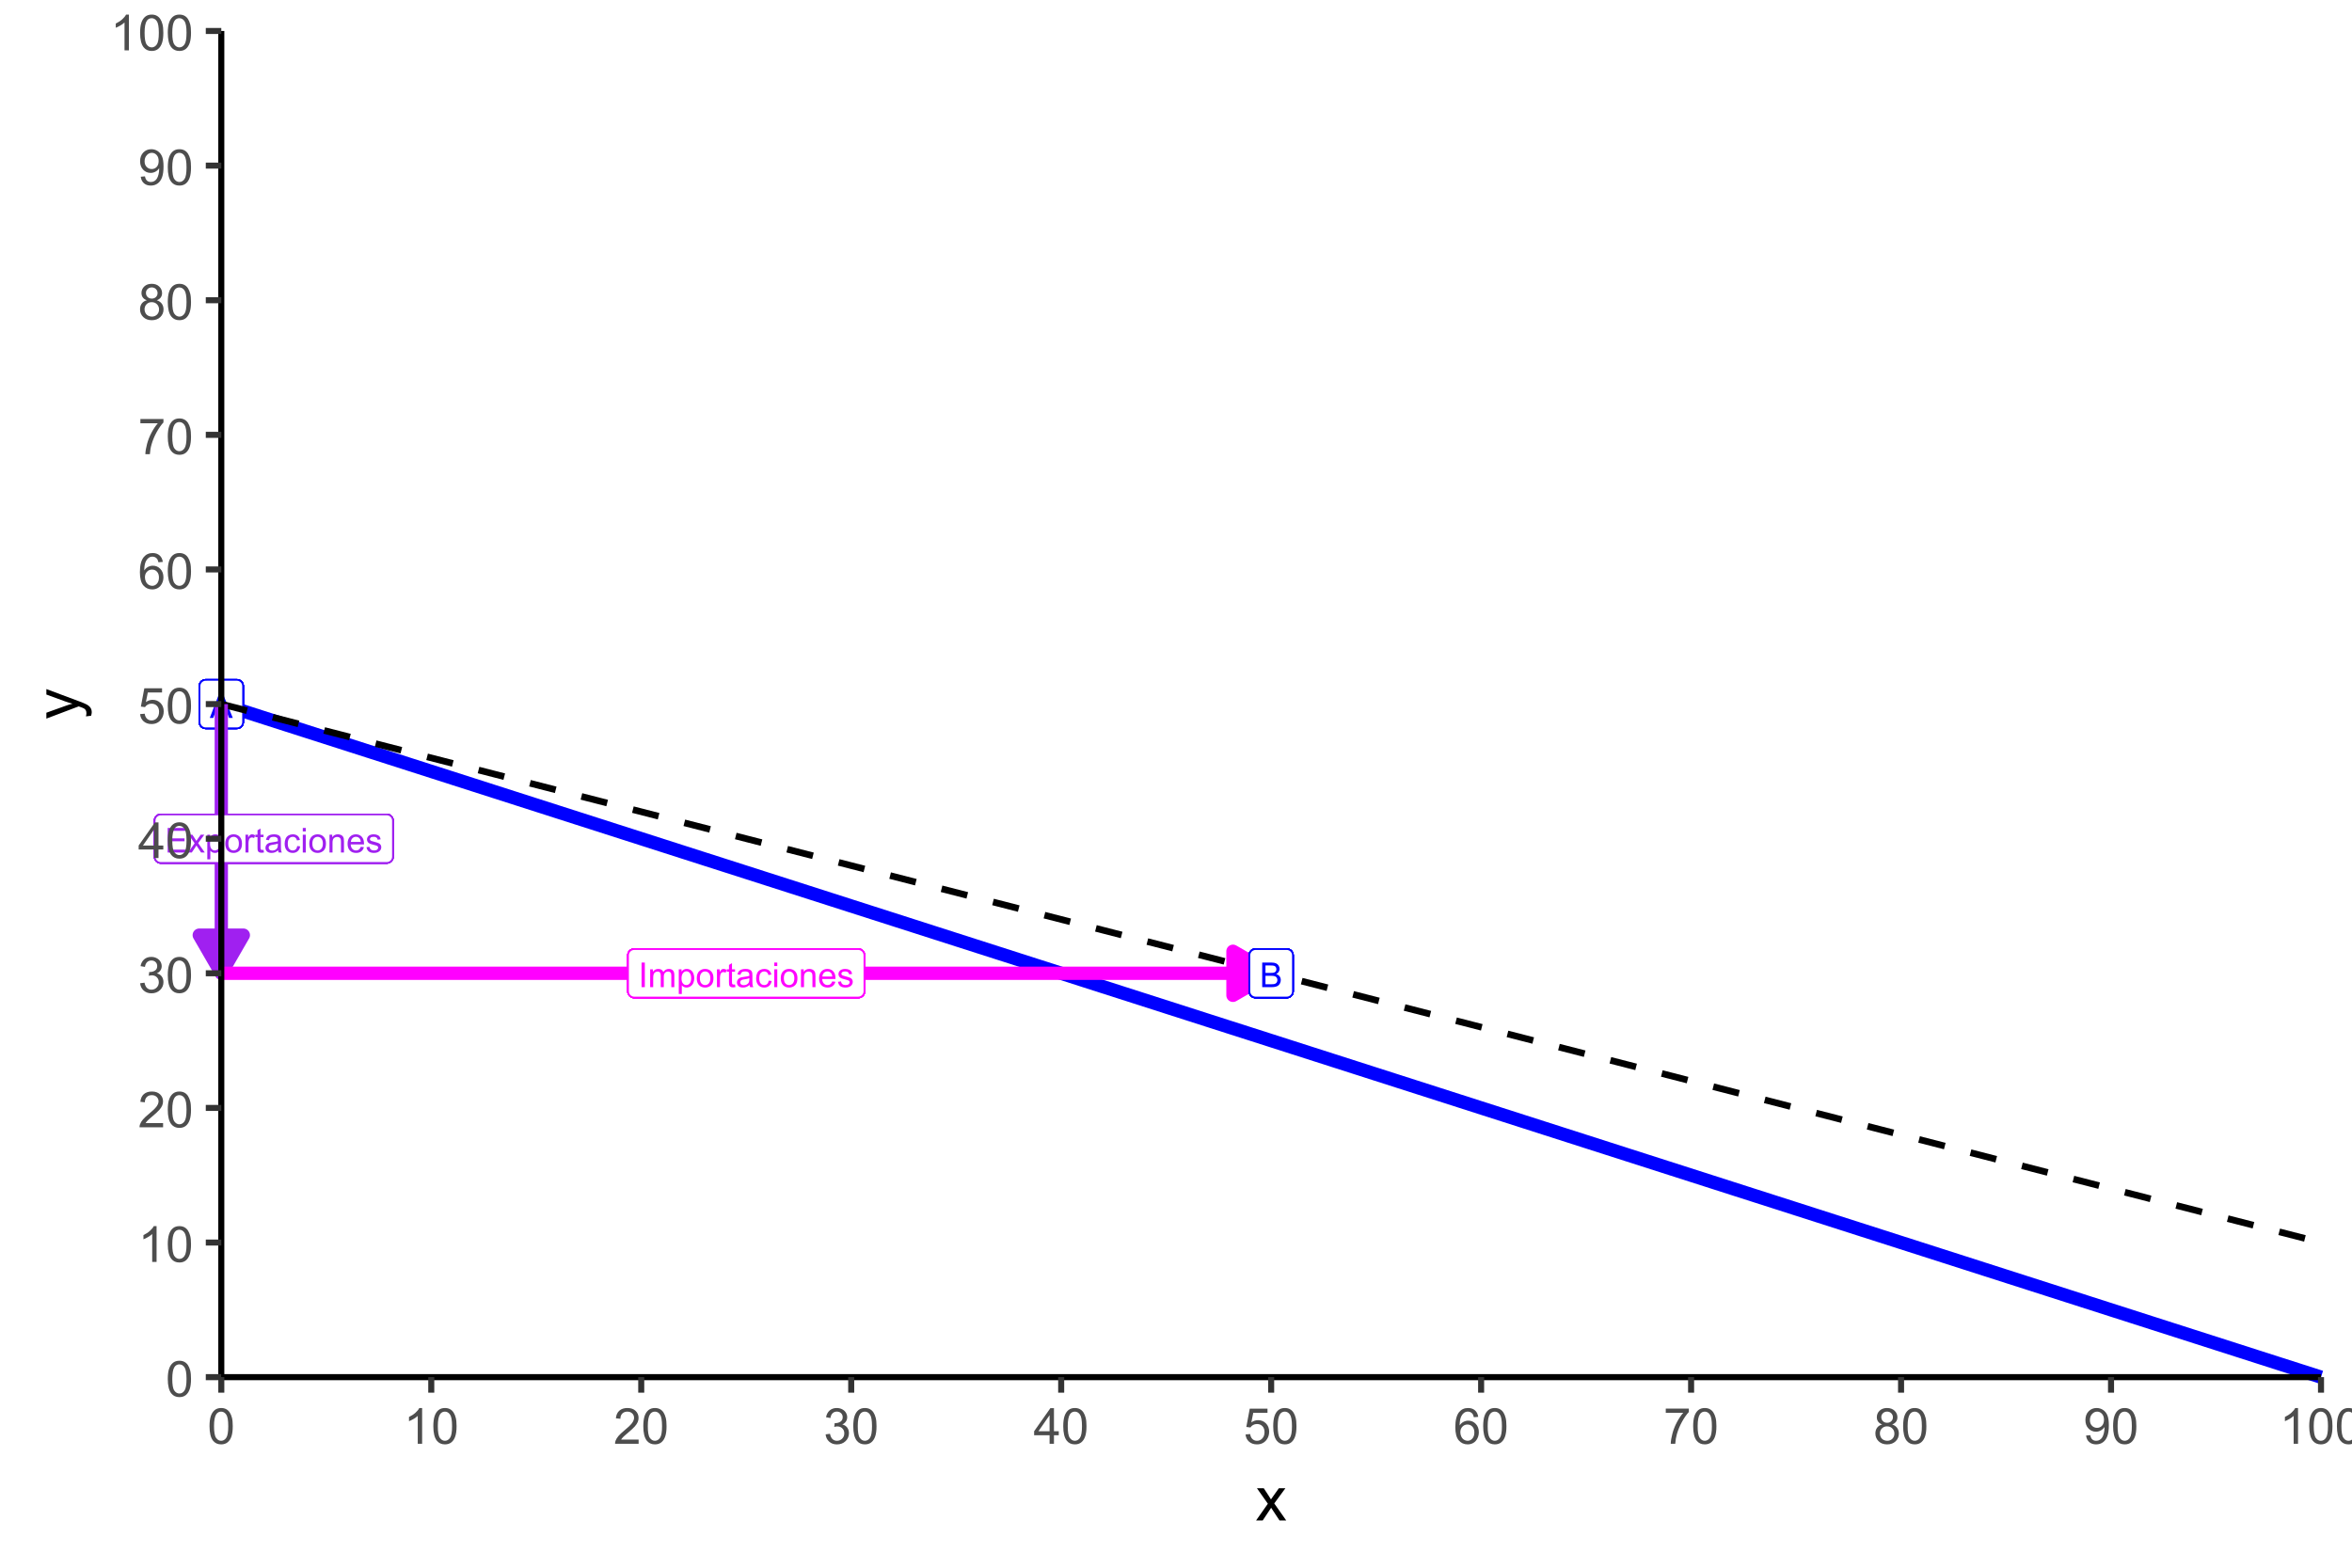 <?xml version="1.0" encoding="UTF-8"?>
<svg xmlns="http://www.w3.org/2000/svg" xmlns:xlink="http://www.w3.org/1999/xlink" width="756" height="504" viewBox="0 0 756 504">
<defs>
<g>
<g id="glyph-0-0">
<path d="M -0.016 0 L 3.02 -7.902 L 4.145 -7.902 L 7.379 0 L 6.188 0 L 5.266 -2.395 L 1.961 -2.395 L 1.094 0 L -0.016 0 M 2.266 -3.246 L 4.941 -3.246 L 4.117 -5.434 C 3.867 -6.098 3.68 -6.645 3.559 -7.074 C 3.457 -6.566 3.316 -6.062 3.133 -5.562 Z M 2.266 -3.246 "/>
</g>
<g id="glyph-0-1">
<path d="M 0.875 0 L 0.875 -7.902 L 6.586 -7.902 L 6.586 -6.969 L 1.918 -6.969 L 1.918 -4.551 L 6.289 -4.551 L 6.289 -3.621 L 1.918 -3.621 L 1.918 -0.934 L 6.77 -0.934 L 6.77 0 Z M 0.875 0 "/>
</g>
<g id="glyph-0-2">
<path d="M 0.082 0 L 2.172 -2.977 L 0.238 -5.727 L 1.449 -5.727 L 2.328 -4.383 C 2.492 -4.129 2.625 -3.914 2.727 -3.742 C 2.887 -3.977 3.031 -4.188 3.164 -4.371 L 4.129 -5.727 L 5.289 -5.727 L 3.309 -3.031 L 5.438 0 L 4.246 0 L 3.074 -1.777 L 2.762 -2.258 L 1.258 0 Z M 0.082 0 "/>
</g>
<g id="glyph-0-3">
<path d="M 0.727 2.195 L 0.727 -5.727 L 1.613 -5.727 L 1.613 -4.98 C 1.82 -5.273 2.055 -5.488 2.316 -5.637 C 2.582 -5.781 2.898 -5.855 3.273 -5.855 C 3.762 -5.855 4.191 -5.727 4.566 -5.477 C 4.941 -5.227 5.223 -4.871 5.41 -4.41 C 5.602 -3.953 5.699 -3.453 5.699 -2.906 C 5.699 -2.32 5.594 -1.793 5.383 -1.324 C 5.172 -0.855 4.867 -0.496 4.465 -0.246 C 4.066 0.004 3.645 0.129 3.203 0.129 C 2.879 0.129 2.59 0.062 2.332 -0.074 C 2.074 -0.211 1.863 -0.383 1.699 -0.594 L 1.699 2.195 L 0.727 2.195 M 1.605 -2.828 C 1.605 -2.094 1.754 -1.551 2.055 -1.195 C 2.352 -0.844 2.715 -0.668 3.137 -0.668 C 3.57 -0.668 3.938 -0.852 4.246 -1.215 C 4.551 -1.582 4.707 -2.145 4.707 -2.91 C 4.707 -3.641 4.555 -4.188 4.254 -4.551 C 3.957 -4.914 3.598 -5.094 3.18 -5.094 C 2.766 -5.094 2.402 -4.902 2.082 -4.516 C 1.766 -4.129 1.605 -3.566 1.605 -2.828 Z M 1.605 -2.828 "/>
</g>
<g id="glyph-0-4">
<path d="M 0.367 -2.863 C 0.367 -3.922 0.66 -4.707 1.25 -5.219 C 1.742 -5.641 2.344 -5.855 3.051 -5.855 C 3.84 -5.855 4.48 -5.598 4.98 -5.082 C 5.48 -4.566 5.73 -3.852 5.73 -2.941 C 5.73 -2.207 5.621 -1.629 5.398 -1.203 C 5.176 -0.781 4.855 -0.453 4.434 -0.223 C 4.012 0.012 3.551 0.129 3.051 0.129 C 2.25 0.129 1.602 -0.129 1.109 -0.641 C 0.613 -1.156 0.367 -1.895 0.367 -2.863 M 1.363 -2.863 C 1.363 -2.129 1.523 -1.582 1.844 -1.215 C 2.164 -0.852 2.566 -0.668 3.051 -0.668 C 3.531 -0.668 3.934 -0.852 4.254 -1.219 C 4.574 -1.586 4.734 -2.145 4.734 -2.895 C 4.734 -3.602 4.57 -4.141 4.25 -4.504 C 3.93 -4.867 3.527 -5.051 3.051 -5.051 C 2.566 -5.051 2.164 -4.871 1.844 -4.508 C 1.523 -4.145 1.363 -3.594 1.363 -2.863 Z M 1.363 -2.863 "/>
</g>
<g id="glyph-0-5">
<path d="M 0.719 0 L 0.719 -5.727 L 1.59 -5.727 L 1.59 -4.855 C 1.812 -5.262 2.02 -5.531 2.207 -5.66 C 2.395 -5.789 2.605 -5.855 2.828 -5.855 C 3.156 -5.855 3.488 -5.75 3.828 -5.543 L 3.492 -4.641 C 3.254 -4.781 3.02 -4.852 2.781 -4.852 C 2.57 -4.852 2.379 -4.789 2.211 -4.66 C 2.043 -4.531 1.922 -4.355 1.848 -4.129 C 1.742 -3.785 1.688 -3.406 1.688 -2.996 L 1.688 0 Z M 0.719 0 "/>
</g>
<g id="glyph-0-6">
<path d="M 2.848 -0.867 L 2.984 -0.012 C 2.715 0.047 2.469 0.074 2.254 0.074 C 1.902 0.074 1.629 0.02 1.434 -0.09 C 1.238 -0.203 1.102 -0.348 1.023 -0.531 C 0.945 -0.711 0.906 -1.094 0.906 -1.676 L 0.906 -4.969 L 0.195 -4.969 L 0.195 -5.727 L 0.906 -5.727 L 0.906 -7.141 L 1.871 -7.723 L 1.871 -5.727 L 2.848 -5.727 L 2.848 -4.969 L 1.871 -4.969 L 1.871 -1.621 C 1.871 -1.348 1.887 -1.168 1.922 -1.09 C 1.957 -1.012 2.012 -0.945 2.09 -0.898 C 2.168 -0.852 2.277 -0.832 2.422 -0.832 C 2.527 -0.832 2.672 -0.844 2.848 -0.867 Z M 2.848 -0.867 "/>
</g>
<g id="glyph-0-7">
<path d="M 4.465 -0.707 C 4.105 -0.402 3.758 -0.184 3.426 -0.059 C 3.094 0.066 2.738 0.129 2.355 0.129 C 1.727 0.129 1.242 -0.023 0.906 -0.332 C 0.566 -0.641 0.398 -1.031 0.398 -1.508 C 0.398 -1.789 0.461 -2.047 0.59 -2.277 C 0.719 -2.508 0.887 -2.695 1.09 -2.836 C 1.297 -2.977 1.531 -3.082 1.789 -3.152 C 1.98 -3.203 2.27 -3.254 2.652 -3.301 C 3.434 -3.391 4.012 -3.504 4.383 -3.633 C 4.387 -3.766 4.387 -3.852 4.387 -3.887 C 4.387 -4.281 4.297 -4.559 4.113 -4.723 C 3.863 -4.941 3.496 -5.051 3.008 -5.051 C 2.551 -5.051 2.215 -4.973 1.996 -4.812 C 1.781 -4.652 1.617 -4.367 1.516 -3.961 L 0.566 -4.09 C 0.652 -4.496 0.793 -4.824 0.992 -5.074 C 1.191 -5.324 1.477 -5.516 1.848 -5.652 C 2.223 -5.785 2.656 -5.855 3.148 -5.855 C 3.637 -5.855 4.035 -5.797 4.34 -5.68 C 4.645 -5.566 4.871 -5.422 5.012 -5.246 C 5.156 -5.074 5.258 -4.852 5.316 -4.586 C 5.348 -4.422 5.363 -4.125 5.363 -3.691 L 5.363 -2.398 C 5.363 -1.496 5.383 -0.926 5.426 -0.688 C 5.469 -0.449 5.547 -0.219 5.672 0 L 4.656 0 C 4.559 -0.203 4.492 -0.438 4.465 -0.707 M 4.383 -2.875 C 4.031 -2.73 3.504 -2.605 2.797 -2.508 C 2.398 -2.449 2.117 -2.383 1.953 -2.312 C 1.785 -2.242 1.66 -2.137 1.57 -1.996 C 1.48 -1.859 1.434 -1.707 1.434 -1.535 C 1.434 -1.277 1.531 -1.062 1.727 -0.891 C 1.922 -0.719 2.211 -0.629 2.586 -0.629 C 2.961 -0.629 3.293 -0.711 3.586 -0.875 C 3.875 -1.039 4.09 -1.262 4.227 -1.547 C 4.332 -1.766 4.383 -2.09 4.383 -2.516 Z M 4.383 -2.875 "/>
</g>
<g id="glyph-0-8">
<path d="M 4.465 -2.098 L 5.418 -1.973 C 5.312 -1.316 5.047 -0.801 4.617 -0.43 C 4.188 -0.055 3.66 0.129 3.035 0.129 C 2.25 0.129 1.621 -0.125 1.145 -0.641 C 0.668 -1.152 0.43 -1.887 0.43 -2.84 C 0.43 -3.457 0.535 -4 0.738 -4.465 C 0.941 -4.926 1.254 -5.273 1.672 -5.508 C 2.094 -5.738 2.547 -5.855 3.039 -5.855 C 3.66 -5.855 4.172 -5.695 4.566 -5.383 C 4.961 -5.066 5.215 -4.621 5.324 -4.043 L 4.383 -3.898 C 4.293 -4.281 4.133 -4.57 3.906 -4.766 C 3.676 -4.961 3.402 -5.055 3.078 -5.055 C 2.59 -5.055 2.191 -4.883 1.887 -4.531 C 1.582 -4.18 1.43 -3.625 1.43 -2.867 C 1.43 -2.098 1.574 -1.539 1.871 -1.191 C 2.164 -0.844 2.551 -0.668 3.023 -0.668 C 3.406 -0.668 3.723 -0.785 3.977 -1.02 C 4.234 -1.254 4.395 -1.613 4.465 -2.098 Z M 4.465 -2.098 "/>
</g>
<g id="glyph-0-9">
<path d="M 0.734 -6.785 L 0.734 -7.902 L 1.703 -7.902 L 1.703 -6.785 L 0.734 -6.785 M 0.734 0 L 0.734 -5.727 L 1.703 -5.727 L 1.703 0 Z M 0.734 0 "/>
</g>
<g id="glyph-0-10">
<path d="M 0.727 0 L 0.727 -5.727 L 1.602 -5.727 L 1.602 -4.91 C 2.02 -5.539 2.629 -5.855 3.422 -5.855 C 3.77 -5.855 4.086 -5.793 4.375 -5.668 C 4.664 -5.543 4.879 -5.383 5.023 -5.18 C 5.168 -4.98 5.27 -4.738 5.324 -4.465 C 5.363 -4.285 5.379 -3.969 5.379 -3.52 L 5.379 0 L 4.41 0 L 4.41 -3.48 C 4.41 -3.879 4.371 -4.172 4.297 -4.367 C 4.223 -4.566 4.086 -4.723 3.895 -4.84 C 3.703 -4.953 3.477 -5.012 3.219 -5.012 C 2.805 -5.012 2.449 -4.883 2.148 -4.621 C 1.848 -4.355 1.699 -3.859 1.699 -3.125 L 1.699 0 Z M 0.727 0 "/>
</g>
<g id="glyph-0-11">
<path d="M 4.648 -1.844 L 5.648 -1.719 C 5.492 -1.133 5.199 -0.68 4.77 -0.355 C 4.344 -0.031 3.797 0.129 3.133 0.129 C 2.293 0.129 1.629 -0.129 1.141 -0.645 C 0.648 -1.16 0.402 -1.883 0.402 -2.812 C 0.402 -3.777 0.652 -4.523 1.148 -5.055 C 1.645 -5.59 2.289 -5.855 3.078 -5.855 C 3.844 -5.855 4.469 -5.594 4.953 -5.074 C 5.438 -4.551 5.68 -3.816 5.68 -2.875 C 5.68 -2.816 5.68 -2.73 5.676 -2.613 L 1.406 -2.613 C 1.441 -1.984 1.621 -1.504 1.941 -1.168 C 2.262 -0.836 2.66 -0.668 3.137 -0.668 C 3.492 -0.668 3.797 -0.762 4.047 -0.949 C 4.301 -1.137 4.5 -1.434 4.648 -1.844 M 1.461 -3.414 L 4.656 -3.414 C 4.613 -3.895 4.492 -4.254 4.289 -4.496 C 3.98 -4.871 3.582 -5.055 3.09 -5.055 C 2.645 -5.055 2.27 -4.906 1.965 -4.609 C 1.66 -4.312 1.492 -3.91 1.461 -3.414 Z M 1.461 -3.414 "/>
</g>
<g id="glyph-0-12">
<path d="M 0.34 -1.707 L 1.301 -1.859 C 1.352 -1.477 1.504 -1.18 1.75 -0.977 C 1.996 -0.77 2.34 -0.668 2.781 -0.668 C 3.227 -0.668 3.559 -0.758 3.773 -0.941 C 3.988 -1.121 4.098 -1.336 4.098 -1.578 C 4.098 -1.797 4 -1.973 3.812 -2.098 C 3.68 -2.184 3.348 -2.293 2.82 -2.426 C 2.109 -2.605 1.613 -2.762 1.34 -2.891 C 1.066 -3.023 0.855 -3.203 0.715 -3.438 C 0.574 -3.668 0.5 -3.926 0.5 -4.203 C 0.5 -4.461 0.559 -4.695 0.676 -4.914 C 0.793 -5.129 0.953 -5.312 1.152 -5.457 C 1.305 -5.566 1.512 -5.66 1.77 -5.738 C 2.031 -5.816 2.312 -5.855 2.609 -5.855 C 3.059 -5.855 3.453 -5.789 3.793 -5.66 C 4.133 -5.531 4.383 -5.355 4.543 -5.133 C 4.707 -4.914 4.816 -4.617 4.879 -4.246 L 3.93 -4.117 C 3.887 -4.414 3.762 -4.645 3.555 -4.809 C 3.348 -4.973 3.055 -5.055 2.68 -5.055 C 2.234 -5.055 1.914 -4.984 1.727 -4.836 C 1.535 -4.688 1.438 -4.516 1.438 -4.316 C 1.438 -4.191 1.48 -4.078 1.559 -3.977 C 1.637 -3.875 1.762 -3.789 1.93 -3.719 C 2.027 -3.684 2.312 -3.602 2.785 -3.473 C 3.473 -3.289 3.953 -3.137 4.223 -3.02 C 4.496 -2.906 4.707 -2.734 4.863 -2.512 C 5.016 -2.289 5.094 -2.012 5.094 -1.684 C 5.094 -1.359 5 -1.055 4.812 -0.77 C 4.621 -0.484 4.352 -0.262 3.996 -0.105 C 3.637 0.051 3.234 0.129 2.785 0.129 C 2.043 0.129 1.477 -0.023 1.086 -0.336 C 0.695 -0.645 0.449 -1.102 0.34 -1.707 Z M 0.34 -1.707 "/>
</g>
<g id="glyph-0-13">
<path d="M 1.031 0 L 1.031 -7.902 L 2.074 -7.902 L 2.074 0 Z M 1.031 0 "/>
</g>
<g id="glyph-0-14">
<path d="M 0.727 0 L 0.727 -5.727 L 1.594 -5.727 L 1.594 -4.922 C 1.773 -5.203 2.016 -5.426 2.312 -5.598 C 2.609 -5.77 2.949 -5.855 3.332 -5.855 C 3.754 -5.855 4.102 -5.766 4.375 -5.59 C 4.645 -5.414 4.836 -5.168 4.949 -4.852 C 5.402 -5.52 5.992 -5.855 6.715 -5.855 C 7.285 -5.855 7.723 -5.695 8.027 -5.383 C 8.332 -5.066 8.484 -4.582 8.484 -3.93 L 8.484 0 L 7.52 0 L 7.52 -3.605 C 7.52 -3.996 7.488 -4.273 7.426 -4.445 C 7.363 -4.613 7.25 -4.754 7.082 -4.855 C 6.918 -4.961 6.723 -5.012 6.5 -5.012 C 6.098 -5.012 5.766 -4.879 5.5 -4.613 C 5.23 -4.344 5.098 -3.914 5.098 -3.324 L 5.098 0 L 4.129 0 L 4.129 -3.719 C 4.129 -4.152 4.051 -4.473 3.891 -4.691 C 3.734 -4.906 3.477 -5.012 3.117 -5.012 C 2.844 -5.012 2.59 -4.941 2.359 -4.797 C 2.125 -4.652 1.957 -4.445 1.855 -4.168 C 1.75 -3.891 1.699 -3.492 1.699 -2.969 L 1.699 0 Z M 0.727 0 "/>
</g>
<g id="glyph-0-15">
<path d="M 0.809 0 L 0.809 -7.902 L 3.773 -7.902 C 4.379 -7.902 4.859 -7.824 5.227 -7.664 C 5.59 -7.504 5.875 -7.258 6.082 -6.926 C 6.289 -6.59 6.395 -6.242 6.395 -5.883 C 6.395 -5.543 6.301 -5.227 6.117 -4.926 C 5.934 -4.629 5.656 -4.387 5.289 -4.203 C 5.766 -4.062 6.133 -3.824 6.391 -3.488 C 6.648 -3.148 6.777 -2.75 6.777 -2.289 C 6.777 -1.922 6.699 -1.578 6.543 -1.258 C 6.387 -0.941 6.191 -0.695 5.961 -0.523 C 5.73 -0.352 5.445 -0.219 5.098 -0.133 C 4.75 -0.043 4.324 0 3.82 0 L 0.809 0 M 1.855 -4.582 L 3.562 -4.582 C 4.027 -4.582 4.359 -4.613 4.559 -4.672 C 4.828 -4.754 5.027 -4.883 5.16 -5.066 C 5.297 -5.25 5.363 -5.48 5.363 -5.758 C 5.363 -6.02 5.301 -6.25 5.176 -6.449 C 5.051 -6.648 4.871 -6.785 4.637 -6.859 C 4.402 -6.934 4 -6.969 3.434 -6.969 L 1.855 -6.969 L 1.855 -4.582 M 1.855 -0.934 L 3.82 -0.934 C 4.16 -0.934 4.398 -0.945 4.535 -0.969 C 4.773 -1.012 4.977 -1.086 5.137 -1.188 C 5.297 -1.285 5.434 -1.434 5.535 -1.625 C 5.641 -1.816 5.691 -2.039 5.691 -2.289 C 5.691 -2.586 5.617 -2.84 5.465 -3.059 C 5.316 -3.277 5.105 -3.43 4.84 -3.516 C 4.57 -3.605 4.184 -3.648 3.684 -3.648 L 1.855 -3.648 Z M 1.855 -0.934 "/>
</g>
<g id="glyph-1-0">
<path d="M 0.664 -5.648 C 0.664 -7.004 0.805 -8.094 1.082 -8.918 C 1.359 -9.742 1.773 -10.379 2.324 -10.828 C 2.875 -11.277 3.566 -11.5 4.398 -11.5 C 5.012 -11.5 5.551 -11.375 6.016 -11.129 C 6.48 -10.883 6.863 -10.523 7.164 -10.059 C 7.465 -9.594 7.703 -9.023 7.875 -8.355 C 8.047 -7.688 8.133 -6.785 8.133 -5.648 C 8.133 -4.305 7.996 -3.219 7.719 -2.395 C 7.441 -1.57 7.031 -0.93 6.48 -0.48 C 5.93 -0.031 5.238 0.195 4.398 0.195 C 3.293 0.195 2.426 -0.199 1.797 -0.992 C 1.043 -1.945 0.664 -3.496 0.664 -5.648 M 2.109 -5.648 C 2.109 -3.77 2.328 -2.516 2.77 -1.895 C 3.211 -1.273 3.754 -0.961 4.398 -0.961 C 5.043 -0.961 5.586 -1.273 6.027 -1.898 C 6.469 -2.523 6.688 -3.773 6.688 -5.648 C 6.688 -7.535 6.469 -8.785 6.027 -9.406 C 5.586 -10.027 5.039 -10.336 4.383 -10.336 C 3.738 -10.336 3.223 -10.062 2.836 -9.516 C 2.352 -8.816 2.109 -7.527 2.109 -5.648 Z M 2.109 -5.648 "/>
</g>
<g id="glyph-1-1">
<path d="M 5.961 0 L 4.555 0 L 4.555 -8.961 C 4.215 -8.637 3.773 -8.316 3.223 -7.992 C 2.672 -7.668 2.18 -7.426 1.742 -7.266 L 1.742 -8.625 C 2.527 -8.996 3.215 -9.441 3.805 -9.969 C 4.395 -10.496 4.809 -11.004 5.055 -11.5 L 5.961 -11.5 Z M 5.961 0 "/>
</g>
<g id="glyph-1-2">
<path d="M 8.055 -1.352 L 8.055 0 L 0.484 0 C 0.473 -0.34 0.527 -0.664 0.648 -0.977 C 0.84 -1.492 1.148 -2 1.574 -2.5 C 2 -3 2.613 -3.578 3.414 -4.234 C 4.66 -5.254 5.5 -6.062 5.938 -6.66 C 6.375 -7.258 6.594 -7.82 6.594 -8.352 C 6.594 -8.91 6.395 -9.379 5.996 -9.762 C 5.598 -10.145 5.078 -10.336 4.438 -10.336 C 3.762 -10.336 3.219 -10.133 2.812 -9.727 C 2.406 -9.32 2.199 -8.758 2.195 -8.039 L 0.75 -8.188 C 0.848 -9.266 1.223 -10.086 1.867 -10.652 C 2.512 -11.219 3.379 -11.5 4.469 -11.5 C 5.566 -11.5 6.438 -11.195 7.078 -10.586 C 7.719 -9.977 8.039 -9.223 8.039 -8.32 C 8.039 -7.863 7.945 -7.41 7.758 -6.969 C 7.57 -6.527 7.258 -6.059 6.824 -5.57 C 6.391 -5.082 5.668 -4.41 4.656 -3.555 C 3.812 -2.848 3.27 -2.367 3.031 -2.113 C 2.793 -1.859 2.594 -1.605 2.438 -1.352 Z M 8.055 -1.352 "/>
</g>
<g id="glyph-1-3">
<path d="M 0.672 -3.023 L 2.078 -3.211 C 2.238 -2.414 2.516 -1.84 2.902 -1.488 C 3.289 -1.137 3.762 -0.961 4.32 -0.961 C 4.98 -0.961 5.539 -1.191 5.996 -1.648 C 6.453 -2.105 6.68 -2.676 6.68 -3.352 C 6.68 -3.996 6.469 -4.531 6.047 -4.949 C 5.625 -5.367 5.09 -5.578 4.438 -5.578 C 4.172 -5.578 3.84 -5.527 3.445 -5.422 L 3.602 -6.656 C 3.695 -6.645 3.77 -6.641 3.828 -6.641 C 4.426 -6.641 4.965 -6.797 5.445 -7.109 C 5.926 -7.422 6.164 -7.902 6.164 -8.555 C 6.164 -9.07 5.988 -9.496 5.641 -9.836 C 5.293 -10.176 4.84 -10.344 4.289 -10.344 C 3.742 -10.344 3.285 -10.172 2.922 -9.828 C 2.559 -9.484 2.324 -8.969 2.219 -8.281 L 0.812 -8.531 C 0.984 -9.473 1.375 -10.203 1.984 -10.723 C 2.594 -11.242 3.352 -11.5 4.258 -11.5 C 4.883 -11.5 5.457 -11.367 5.984 -11.098 C 6.512 -10.828 6.914 -10.465 7.191 -10 C 7.469 -9.535 7.609 -9.043 7.609 -8.523 C 7.609 -8.027 7.477 -7.578 7.211 -7.172 C 6.945 -6.766 6.551 -6.441 6.031 -6.203 C 6.707 -6.047 7.234 -5.723 7.609 -5.23 C 7.984 -4.738 8.172 -4.121 8.172 -3.383 C 8.172 -2.383 7.809 -1.535 7.078 -0.84 C 6.348 -0.145 5.426 0.203 4.312 0.203 C 3.309 0.203 2.473 -0.098 1.809 -0.695 C 1.145 -1.293 0.766 -2.07 0.672 -3.023 Z M 0.672 -3.023 "/>
</g>
<g id="glyph-1-4">
<path d="M 5.172 0 L 5.172 -2.742 L 0.203 -2.742 L 0.203 -4.031 L 5.43 -11.453 L 6.578 -11.453 L 6.578 -4.031 L 8.125 -4.031 L 8.125 -2.742 L 6.578 -2.742 L 6.578 0 L 5.172 0 M 5.172 -4.031 L 5.172 -9.195 L 1.586 -4.031 Z M 5.172 -4.031 "/>
</g>
<g id="glyph-1-5">
<path d="M 0.664 -3 L 2.141 -3.125 C 2.25 -2.406 2.504 -1.867 2.902 -1.504 C 3.301 -1.141 3.781 -0.961 4.344 -0.961 C 5.02 -0.961 5.594 -1.215 6.062 -1.727 C 6.531 -2.238 6.766 -2.914 6.766 -3.758 C 6.766 -4.559 6.539 -5.191 6.09 -5.656 C 5.641 -6.121 5.051 -6.352 4.32 -6.352 C 3.867 -6.352 3.457 -6.25 3.094 -6.043 C 2.73 -5.836 2.441 -5.57 2.234 -5.242 L 0.914 -5.414 L 2.023 -11.297 L 7.719 -11.297 L 7.719 -9.953 L 3.148 -9.953 L 2.531 -6.875 C 3.219 -7.355 3.941 -7.594 4.695 -7.594 C 5.695 -7.594 6.539 -7.246 7.227 -6.555 C 7.914 -5.863 8.258 -4.973 8.258 -3.883 C 8.258 -2.848 7.957 -1.949 7.352 -1.195 C 6.617 -0.27 5.613 0.195 4.344 0.195 C 3.301 0.195 2.453 -0.098 1.793 -0.68 C 1.133 -1.262 0.758 -2.035 0.664 -3 Z M 0.664 -3 "/>
</g>
<g id="glyph-1-6">
<path d="M 7.961 -8.648 L 6.562 -8.539 C 6.438 -9.09 6.262 -9.492 6.031 -9.742 C 5.652 -10.145 5.184 -10.344 4.625 -10.344 C 4.176 -10.344 3.785 -10.219 3.445 -9.969 C 3.004 -9.645 2.652 -9.176 2.398 -8.555 C 2.145 -7.934 2.012 -7.051 2 -5.906 C 2.34 -6.422 2.754 -6.805 3.242 -7.055 C 3.73 -7.305 4.246 -7.43 4.781 -7.43 C 5.719 -7.43 6.516 -7.086 7.176 -6.395 C 7.836 -5.703 8.164 -4.812 8.164 -3.719 C 8.164 -3 8.008 -2.332 7.699 -1.715 C 7.391 -1.098 6.965 -0.625 6.422 -0.297 C 5.879 0.031 5.266 0.195 4.578 0.195 C 3.406 0.195 2.449 -0.234 1.711 -1.098 C 0.973 -1.961 0.602 -3.379 0.602 -5.359 C 0.602 -7.574 1.012 -9.184 1.828 -10.188 C 2.543 -11.062 3.504 -11.5 4.711 -11.5 C 5.613 -11.5 6.352 -11.246 6.926 -10.742 C 7.5 -10.238 7.848 -9.539 7.961 -8.648 M 2.219 -3.711 C 2.219 -3.227 2.32 -2.762 2.527 -2.32 C 2.734 -1.879 3.02 -1.539 3.391 -1.309 C 3.762 -1.078 4.148 -0.961 4.555 -0.961 C 5.148 -0.961 5.66 -1.199 6.086 -1.68 C 6.512 -2.16 6.727 -2.809 6.727 -3.633 C 6.727 -4.426 6.516 -5.047 6.094 -5.504 C 5.672 -5.961 5.141 -6.188 4.5 -6.188 C 3.863 -6.188 3.324 -5.961 2.883 -5.504 C 2.441 -5.047 2.219 -4.449 2.219 -3.711 Z M 2.219 -3.711 "/>
</g>
<g id="glyph-1-7">
<path d="M 0.758 -9.953 L 0.758 -11.305 L 8.172 -11.305 L 8.172 -10.211 C 7.441 -9.434 6.719 -8.402 6.004 -7.117 C 5.289 -5.832 4.734 -4.508 4.344 -3.148 C 4.062 -2.191 3.883 -1.141 3.805 0 L 2.359 0 C 2.375 -0.902 2.551 -1.988 2.891 -3.266 C 3.23 -4.543 3.715 -5.773 4.348 -6.957 C 4.98 -8.141 5.652 -9.141 6.367 -9.953 Z M 0.758 -9.953 "/>
</g>
<g id="glyph-1-8">
<path d="M 2.828 -6.211 C 2.246 -6.426 1.812 -6.73 1.531 -7.125 C 1.25 -7.52 1.109 -7.996 1.109 -8.547 C 1.109 -9.379 1.41 -10.082 2.008 -10.648 C 2.605 -11.215 3.402 -11.5 4.398 -11.5 C 5.398 -11.5 6.203 -11.211 6.812 -10.629 C 7.422 -10.047 7.727 -9.34 7.727 -8.508 C 7.727 -7.977 7.586 -7.516 7.309 -7.121 C 7.031 -6.727 6.605 -6.426 6.039 -6.211 C 6.742 -5.98 7.277 -5.613 7.645 -5.102 C 8.012 -4.59 8.195 -3.98 8.195 -3.273 C 8.195 -2.293 7.848 -1.473 7.156 -0.805 C 6.465 -0.137 5.551 0.195 4.422 0.195 C 3.293 0.195 2.379 -0.141 1.688 -0.809 C 0.996 -1.477 0.648 -2.312 0.648 -3.312 C 0.648 -4.059 0.836 -4.68 1.215 -5.184 C 1.594 -5.688 2.129 -6.027 2.828 -6.211 M 2.547 -8.594 C 2.547 -8.051 2.723 -7.609 3.07 -7.266 C 3.418 -6.922 3.871 -6.75 4.43 -6.75 C 4.973 -6.75 5.414 -6.922 5.762 -7.262 C 6.109 -7.602 6.281 -8.02 6.281 -8.516 C 6.281 -9.031 6.102 -9.465 5.746 -9.816 C 5.391 -10.168 4.945 -10.344 4.414 -10.344 C 3.879 -10.344 3.434 -10.172 3.078 -9.828 C 2.723 -9.484 2.547 -9.074 2.547 -8.594 M 2.094 -3.305 C 2.094 -2.902 2.188 -2.516 2.379 -2.141 C 2.57 -1.766 2.852 -1.477 3.227 -1.27 C 3.602 -1.062 4.004 -0.961 4.438 -0.961 C 5.109 -0.961 5.664 -1.176 6.102 -1.609 C 6.539 -2.043 6.758 -2.59 6.758 -3.258 C 6.758 -3.934 6.531 -4.496 6.082 -4.938 C 5.633 -5.379 5.066 -5.602 4.391 -5.602 C 3.73 -5.602 3.18 -5.383 2.746 -4.945 C 2.312 -4.508 2.094 -3.961 2.094 -3.305 Z M 2.094 -3.305 "/>
</g>
<g id="glyph-1-9">
<path d="M 0.875 -2.648 L 2.227 -2.773 C 2.34 -2.137 2.559 -1.676 2.883 -1.391 C 3.207 -1.105 3.621 -0.961 4.125 -0.961 C 4.559 -0.961 4.938 -1.059 5.262 -1.258 C 5.586 -1.457 5.855 -1.719 6.062 -2.051 C 6.27 -2.383 6.445 -2.828 6.586 -3.391 C 6.727 -3.953 6.797 -4.527 6.797 -5.109 C 6.797 -5.172 6.793 -5.266 6.789 -5.391 C 6.508 -4.941 6.125 -4.578 5.637 -4.301 C 5.148 -4.023 4.621 -3.883 4.055 -3.883 C 3.105 -3.883 2.305 -4.227 1.648 -4.914 C 0.992 -5.602 0.664 -6.508 0.664 -7.633 C 0.664 -8.793 1.008 -9.73 1.691 -10.438 C 2.375 -11.145 3.234 -11.5 4.266 -11.5 C 5.012 -11.5 5.691 -11.301 6.309 -10.898 C 6.926 -10.496 7.395 -9.926 7.715 -9.184 C 8.035 -8.441 8.195 -7.367 8.195 -5.961 C 8.195 -4.496 8.035 -3.332 7.719 -2.465 C 7.402 -1.598 6.93 -0.938 6.301 -0.484 C 5.672 -0.031 4.938 0.195 4.094 0.195 C 3.199 0.195 2.465 -0.055 1.898 -0.551 C 1.332 -1.047 0.988 -1.746 0.875 -2.648 M 6.633 -7.703 C 6.633 -8.512 6.418 -9.152 5.988 -9.625 C 5.559 -10.098 5.043 -10.336 4.438 -10.336 C 3.812 -10.336 3.27 -10.082 2.805 -9.57 C 2.34 -9.059 2.109 -8.398 2.109 -7.586 C 2.109 -6.855 2.328 -6.266 2.77 -5.809 C 3.211 -5.352 3.754 -5.125 4.398 -5.125 C 5.051 -5.125 5.586 -5.352 6.004 -5.809 C 6.422 -6.266 6.633 -6.895 6.633 -7.703 Z M 6.633 -7.703 "/>
</g>
<g id="glyph-2-0">
<path d="M 0.148 0 L 3.938 -5.391 L 0.43 -10.371 L 2.625 -10.371 L 4.219 -7.938 C 4.52 -7.477 4.758 -7.09 4.941 -6.777 C 5.227 -7.207 5.492 -7.586 5.734 -7.922 L 7.48 -10.371 L 9.578 -10.371 L 5.996 -5.488 L 9.852 0 L 7.695 0 L 5.566 -3.223 L 5 -4.094 L 2.273 0 Z M 0.148 0 "/>
</g>
<g id="glyph-3-0">
<path d="M 3.992 -1.238 L 2.344 -1.043 C 2.449 -1.43 2.5 -1.766 2.5 -2.051 C 2.5 -2.441 2.434 -2.754 2.305 -2.988 C 2.176 -3.223 1.992 -3.414 1.758 -3.562 C 1.582 -3.676 1.145 -3.855 0.449 -4.102 C 0.352 -4.133 0.207 -4.188 0.02 -4.258 L -10.371 -0.324 L -10.371 -2.219 L -4.367 -4.375 C -3.602 -4.656 -2.801 -4.906 -1.961 -5.125 C -2.77 -5.328 -3.559 -5.57 -4.328 -5.852 L -10.371 -8.066 L -10.371 -9.824 L 0.176 -5.879 C 1.316 -5.457 2.102 -5.125 2.531 -4.891 C 3.109 -4.578 3.535 -4.223 3.805 -3.816 C 4.074 -3.414 4.211 -2.934 4.211 -2.371 C 4.211 -2.035 4.137 -1.656 3.992 -1.238 Z M 3.992 -1.238 "/>
</g>
</g>
</defs>
<rect x="-75.6" y="-50.4" width="907.2" height="604.8" fill="rgb(100%, 100%, 100%)" fill-opacity="1"/>
<rect x="-75.6" y="-50.4" width="907.2" height="604.8" fill="rgb(100%, 100%, 100%)" fill-opacity="1"/>
<path fill="none" stroke-width="1.94" stroke-linecap="round" stroke-linejoin="round" stroke="rgb(100%, 100%, 100%)" stroke-opacity="1" stroke-miterlimit="10" d="M 0 504 L 756 504 L 756 0 L 0 0 Z M 0 504 "/>
<path fill-rule="nonzero" fill="rgb(100%, 100%, 100%)" fill-opacity="1" d="M 71.133 442.742 L 746.039 442.742 L 746.039 9.961 L 71.133 9.961 Z M 71.133 442.742 "/>
<path fill="none" stroke-width="4.268" stroke-linecap="butt" stroke-linejoin="round" stroke="rgb(0%, 0%, 100%)" stroke-opacity="1" stroke-miterlimit="10" d="M 71.133 226.352 L 77.879 228.516 L 98.129 235.008 L 104.875 237.172 L 125.125 243.664 L 131.871 245.828 L 152.121 252.32 L 158.867 254.484 L 179.117 260.977 L 185.863 263.141 L 212.863 271.797 L 219.609 273.961 L 226.359 276.125 L 233.109 278.285 L 239.859 280.449 L 246.605 282.613 L 266.855 289.105 L 273.602 291.27 L 293.852 297.762 L 300.598 299.926 L 320.848 306.418 L 327.594 308.582 L 347.844 315.074 L 354.59 317.238 L 381.59 325.895 L 388.336 328.059 L 395.086 330.223 L 401.836 332.383 L 408.586 334.547 L 415.332 336.711 L 435.582 343.203 L 442.328 345.367 L 462.578 351.859 L 469.324 354.023 L 489.574 360.516 L 496.32 362.68 L 516.57 369.172 L 523.316 371.336 L 550.316 379.992 L 557.062 382.156 L 563.812 384.32 L 570.562 386.48 L 577.312 388.645 L 584.059 390.809 L 604.309 397.301 L 611.055 399.465 L 631.305 405.957 L 638.051 408.121 L 658.301 414.613 L 665.047 416.777 L 685.297 423.27 L 692.043 425.434 L 719.043 434.09 L 725.789 436.254 L 732.539 438.418 L 739.289 440.578 L 746.039 442.742 "/>
<path fill-rule="nonzero" fill="rgb(100%, 100%, 100%)" fill-opacity="1" stroke-width="0.533" stroke-linecap="round" stroke-linejoin="round" stroke="rgb(0%, 0%, 100%)" stroke-opacity="1" stroke-miterlimit="10" d="M 66.125 234.129 L 76.137 234.129 L 76.059 234.125 L 76.379 234.113 L 76.691 234.051 L 76.988 233.938 L 77.266 233.777 L 77.516 233.574 L 77.727 233.336 L 77.898 233.062 L 78.023 232.77 L 78.098 232.461 L 78.125 232.141 L 78.125 220.566 L 78.098 220.246 L 78.023 219.938 L 77.898 219.641 L 77.727 219.371 L 77.516 219.133 L 77.266 218.93 L 76.988 218.77 L 76.691 218.656 L 76.379 218.594 L 76.137 218.578 L 66.125 218.578 L 66.363 218.594 L 66.043 218.582 L 65.727 218.617 L 65.422 218.707 L 65.133 218.844 L 64.867 219.027 L 64.637 219.25 L 64.445 219.504 L 64.297 219.785 L 64.195 220.09 L 64.145 220.406 L 64.137 220.566 L 64.137 232.141 L 64.145 231.98 L 64.145 232.301 L 64.195 232.617 L 64.297 232.918 L 64.445 233.203 L 64.637 233.457 L 64.867 233.68 L 65.133 233.863 L 65.422 234 L 65.727 234.086 L 66.043 234.125 Z M 66.125 234.129 "/>
<g fill="rgb(0%, 0%, 100%)" fill-opacity="1">
<use xlink:href="#glyph-0-0" x="67.449" y="230.805"/>
</g>
<path fill-rule="nonzero" fill="rgb(100%, 100%, 100%)" fill-opacity="1" stroke-width="0.533" stroke-linecap="round" stroke-linejoin="round" stroke="rgb(0%, 0%, 100%)" stroke-opacity="1" stroke-miterlimit="10" d="M 66.125 234.129 L 76.137 234.129 L 76.059 234.125 L 76.379 234.113 L 76.691 234.051 L 76.988 233.938 L 77.266 233.777 L 77.516 233.574 L 77.727 233.336 L 77.898 233.062 L 78.023 232.77 L 78.098 232.461 L 78.125 232.141 L 78.125 220.566 L 78.098 220.246 L 78.023 219.938 L 77.898 219.641 L 77.727 219.371 L 77.516 219.133 L 77.266 218.93 L 76.988 218.77 L 76.691 218.656 L 76.379 218.594 L 76.137 218.578 L 66.125 218.578 L 66.363 218.594 L 66.043 218.582 L 65.727 218.617 L 65.422 218.707 L 65.133 218.844 L 64.867 219.027 L 64.637 219.25 L 64.445 219.504 L 64.297 219.785 L 64.195 220.09 L 64.145 220.406 L 64.137 220.566 L 64.137 232.141 L 64.145 231.98 L 64.145 232.301 L 64.195 232.617 L 64.297 232.918 L 64.445 233.203 L 64.637 233.457 L 64.867 233.68 L 65.133 233.863 L 65.422 234 L 65.727 234.086 L 66.043 234.125 Z M 66.125 234.129 "/>
<g fill="rgb(0%, 0%, 100%)" fill-opacity="1">
<use xlink:href="#glyph-0-0" x="67.449" y="230.805"/>
</g>
<path fill-rule="nonzero" fill="rgb(100%, 100%, 100%)" fill-opacity="1" stroke-width="0.533" stroke-linecap="round" stroke-linejoin="round" stroke="rgb(0%, 0%, 100%)" stroke-opacity="1" stroke-miterlimit="10" d="M 66.125 234.129 L 76.137 234.129 L 76.059 234.125 L 76.379 234.113 L 76.691 234.051 L 76.988 233.938 L 77.266 233.777 L 77.516 233.574 L 77.727 233.336 L 77.898 233.062 L 78.023 232.77 L 78.098 232.461 L 78.125 232.141 L 78.125 220.566 L 78.098 220.246 L 78.023 219.938 L 77.898 219.641 L 77.727 219.371 L 77.516 219.133 L 77.266 218.93 L 76.988 218.77 L 76.691 218.656 L 76.379 218.594 L 76.137 218.578 L 66.125 218.578 L 66.363 218.594 L 66.043 218.582 L 65.727 218.617 L 65.422 218.707 L 65.133 218.844 L 64.867 219.027 L 64.637 219.25 L 64.445 219.504 L 64.297 219.785 L 64.195 220.09 L 64.145 220.406 L 64.137 220.566 L 64.137 232.141 L 64.145 231.98 L 64.145 232.301 L 64.195 232.617 L 64.297 232.918 L 64.445 233.203 L 64.637 233.457 L 64.867 233.68 L 65.133 233.863 L 65.422 234 L 65.727 234.086 L 66.043 234.125 Z M 66.125 234.129 "/>
<g fill="rgb(0%, 0%, 100%)" fill-opacity="1">
<use xlink:href="#glyph-0-0" x="67.449" y="230.805"/>
</g>
<path fill-rule="nonzero" fill="rgb(100%, 100%, 100%)" fill-opacity="1" stroke-width="0.533" stroke-linecap="round" stroke-linejoin="round" stroke="rgb(0%, 0%, 100%)" stroke-opacity="1" stroke-miterlimit="10" d="M 66.125 234.129 L 76.137 234.129 L 76.059 234.125 L 76.379 234.113 L 76.691 234.051 L 76.988 233.938 L 77.266 233.777 L 77.516 233.574 L 77.727 233.336 L 77.898 233.062 L 78.023 232.77 L 78.098 232.461 L 78.125 232.141 L 78.125 220.566 L 78.098 220.246 L 78.023 219.938 L 77.898 219.641 L 77.727 219.371 L 77.516 219.133 L 77.266 218.93 L 76.988 218.77 L 76.691 218.656 L 76.379 218.594 L 76.137 218.578 L 66.125 218.578 L 66.363 218.594 L 66.043 218.582 L 65.727 218.617 L 65.422 218.707 L 65.133 218.844 L 64.867 219.027 L 64.637 219.25 L 64.445 219.504 L 64.297 219.785 L 64.195 220.09 L 64.145 220.406 L 64.137 220.566 L 64.137 232.141 L 64.145 231.98 L 64.145 232.301 L 64.195 232.617 L 64.297 232.918 L 64.445 233.203 L 64.637 233.457 L 64.867 233.68 L 65.133 233.863 L 65.422 234 L 65.727 234.086 L 66.043 234.125 Z M 66.125 234.129 "/>
<g fill="rgb(0%, 0%, 100%)" fill-opacity="1">
<use xlink:href="#glyph-0-0" x="67.449" y="230.805"/>
</g>
<path fill-rule="nonzero" fill="rgb(100%, 100%, 100%)" fill-opacity="1" stroke-width="0.533" stroke-linecap="round" stroke-linejoin="round" stroke="rgb(0%, 0%, 100%)" stroke-opacity="1" stroke-miterlimit="10" d="M 66.125 234.129 L 76.137 234.129 L 76.059 234.125 L 76.379 234.113 L 76.691 234.051 L 76.988 233.938 L 77.266 233.777 L 77.516 233.574 L 77.727 233.336 L 77.898 233.062 L 78.023 232.77 L 78.098 232.461 L 78.125 232.141 L 78.125 220.566 L 78.098 220.246 L 78.023 219.938 L 77.898 219.641 L 77.727 219.371 L 77.516 219.133 L 77.266 218.93 L 76.988 218.77 L 76.691 218.656 L 76.379 218.594 L 76.137 218.578 L 66.125 218.578 L 66.363 218.594 L 66.043 218.582 L 65.727 218.617 L 65.422 218.707 L 65.133 218.844 L 64.867 219.027 L 64.637 219.25 L 64.445 219.504 L 64.297 219.785 L 64.195 220.09 L 64.145 220.406 L 64.137 220.566 L 64.137 232.141 L 64.145 231.98 L 64.145 232.301 L 64.195 232.617 L 64.297 232.918 L 64.445 233.203 L 64.637 233.457 L 64.867 233.68 L 65.133 233.863 L 65.422 234 L 65.727 234.086 L 66.043 234.125 Z M 66.125 234.129 "/>
<g fill="rgb(0%, 0%, 100%)" fill-opacity="1">
<use xlink:href="#glyph-0-0" x="67.449" y="230.805"/>
</g>
<path fill-rule="nonzero" fill="rgb(100%, 100%, 100%)" fill-opacity="1" stroke-width="0.533" stroke-linecap="round" stroke-linejoin="round" stroke="rgb(0%, 0%, 100%)" stroke-opacity="1" stroke-miterlimit="10" d="M 66.125 234.129 L 76.137 234.129 L 76.059 234.125 L 76.379 234.113 L 76.691 234.051 L 76.988 233.938 L 77.266 233.777 L 77.516 233.574 L 77.727 233.336 L 77.898 233.062 L 78.023 232.77 L 78.098 232.461 L 78.125 232.141 L 78.125 220.566 L 78.098 220.246 L 78.023 219.938 L 77.898 219.641 L 77.727 219.371 L 77.516 219.133 L 77.266 218.93 L 76.988 218.77 L 76.691 218.656 L 76.379 218.594 L 76.137 218.578 L 66.125 218.578 L 66.363 218.594 L 66.043 218.582 L 65.727 218.617 L 65.422 218.707 L 65.133 218.844 L 64.867 219.027 L 64.637 219.25 L 64.445 219.504 L 64.297 219.785 L 64.195 220.09 L 64.145 220.406 L 64.137 220.566 L 64.137 232.141 L 64.145 231.98 L 64.145 232.301 L 64.195 232.617 L 64.297 232.918 L 64.445 233.203 L 64.637 233.457 L 64.867 233.68 L 65.133 233.863 L 65.422 234 L 65.727 234.086 L 66.043 234.125 Z M 66.125 234.129 "/>
<g fill="rgb(0%, 0%, 100%)" fill-opacity="1">
<use xlink:href="#glyph-0-0" x="67.449" y="230.805"/>
</g>
<path fill-rule="nonzero" fill="rgb(100%, 100%, 100%)" fill-opacity="1" stroke-width="0.533" stroke-linecap="round" stroke-linejoin="round" stroke="rgb(0%, 0%, 100%)" stroke-opacity="1" stroke-miterlimit="10" d="M 66.125 234.129 L 76.137 234.129 L 76.059 234.125 L 76.379 234.113 L 76.691 234.051 L 76.988 233.938 L 77.266 233.777 L 77.516 233.574 L 77.727 233.336 L 77.898 233.062 L 78.023 232.77 L 78.098 232.461 L 78.125 232.141 L 78.125 220.566 L 78.098 220.246 L 78.023 219.938 L 77.898 219.641 L 77.727 219.371 L 77.516 219.133 L 77.266 218.93 L 76.988 218.77 L 76.691 218.656 L 76.379 218.594 L 76.137 218.578 L 66.125 218.578 L 66.363 218.594 L 66.043 218.582 L 65.727 218.617 L 65.422 218.707 L 65.133 218.844 L 64.867 219.027 L 64.637 219.25 L 64.445 219.504 L 64.297 219.785 L 64.195 220.09 L 64.145 220.406 L 64.137 220.566 L 64.137 232.141 L 64.145 231.98 L 64.145 232.301 L 64.195 232.617 L 64.297 232.918 L 64.445 233.203 L 64.637 233.457 L 64.867 233.68 L 65.133 233.863 L 65.422 234 L 65.727 234.086 L 66.043 234.125 Z M 66.125 234.129 "/>
<g fill="rgb(0%, 0%, 100%)" fill-opacity="1">
<use xlink:href="#glyph-0-0" x="67.449" y="230.805"/>
</g>
<path fill-rule="nonzero" fill="rgb(100%, 100%, 100%)" fill-opacity="1" stroke-width="0.533" stroke-linecap="round" stroke-linejoin="round" stroke="rgb(0%, 0%, 100%)" stroke-opacity="1" stroke-miterlimit="10" d="M 66.125 234.129 L 76.137 234.129 L 76.059 234.125 L 76.379 234.113 L 76.691 234.051 L 76.988 233.938 L 77.266 233.777 L 77.516 233.574 L 77.727 233.336 L 77.898 233.062 L 78.023 232.77 L 78.098 232.461 L 78.125 232.141 L 78.125 220.566 L 78.098 220.246 L 78.023 219.938 L 77.898 219.641 L 77.727 219.371 L 77.516 219.133 L 77.266 218.93 L 76.988 218.77 L 76.691 218.656 L 76.379 218.594 L 76.137 218.578 L 66.125 218.578 L 66.363 218.594 L 66.043 218.582 L 65.727 218.617 L 65.422 218.707 L 65.133 218.844 L 64.867 219.027 L 64.637 219.25 L 64.445 219.504 L 64.297 219.785 L 64.195 220.09 L 64.145 220.406 L 64.137 220.566 L 64.137 232.141 L 64.145 231.98 L 64.145 232.301 L 64.195 232.617 L 64.297 232.918 L 64.445 233.203 L 64.637 233.457 L 64.867 233.68 L 65.133 233.863 L 65.422 234 L 65.727 234.086 L 66.043 234.125 Z M 66.125 234.129 "/>
<g fill="rgb(0%, 0%, 100%)" fill-opacity="1">
<use xlink:href="#glyph-0-0" x="67.449" y="230.805"/>
</g>
<path fill-rule="nonzero" fill="rgb(100%, 100%, 100%)" fill-opacity="1" stroke-width="0.533" stroke-linecap="round" stroke-linejoin="round" stroke="rgb(0%, 0%, 100%)" stroke-opacity="1" stroke-miterlimit="10" d="M 66.125 234.129 L 76.137 234.129 L 76.059 234.125 L 76.379 234.113 L 76.691 234.051 L 76.988 233.938 L 77.266 233.777 L 77.516 233.574 L 77.727 233.336 L 77.898 233.062 L 78.023 232.77 L 78.098 232.461 L 78.125 232.141 L 78.125 220.566 L 78.098 220.246 L 78.023 219.938 L 77.898 219.641 L 77.727 219.371 L 77.516 219.133 L 77.266 218.93 L 76.988 218.77 L 76.691 218.656 L 76.379 218.594 L 76.137 218.578 L 66.125 218.578 L 66.363 218.594 L 66.043 218.582 L 65.727 218.617 L 65.422 218.707 L 65.133 218.844 L 64.867 219.027 L 64.637 219.25 L 64.445 219.504 L 64.297 219.785 L 64.195 220.09 L 64.145 220.406 L 64.137 220.566 L 64.137 232.141 L 64.145 231.98 L 64.145 232.301 L 64.195 232.617 L 64.297 232.918 L 64.445 233.203 L 64.637 233.457 L 64.867 233.68 L 65.133 233.863 L 65.422 234 L 65.727 234.086 L 66.043 234.125 Z M 66.125 234.129 "/>
<g fill="rgb(0%, 0%, 100%)" fill-opacity="1">
<use xlink:href="#glyph-0-0" x="67.449" y="230.805"/>
</g>
<path fill-rule="nonzero" fill="rgb(100%, 100%, 100%)" fill-opacity="1" stroke-width="0.533" stroke-linecap="round" stroke-linejoin="round" stroke="rgb(0%, 0%, 100%)" stroke-opacity="1" stroke-miterlimit="10" d="M 66.125 234.129 L 76.137 234.129 L 76.059 234.125 L 76.379 234.113 L 76.691 234.051 L 76.988 233.938 L 77.266 233.777 L 77.516 233.574 L 77.727 233.336 L 77.898 233.062 L 78.023 232.77 L 78.098 232.461 L 78.125 232.141 L 78.125 220.566 L 78.098 220.246 L 78.023 219.938 L 77.898 219.641 L 77.727 219.371 L 77.516 219.133 L 77.266 218.93 L 76.988 218.77 L 76.691 218.656 L 76.379 218.594 L 76.137 218.578 L 66.125 218.578 L 66.363 218.594 L 66.043 218.582 L 65.727 218.617 L 65.422 218.707 L 65.133 218.844 L 64.867 219.027 L 64.637 219.25 L 64.445 219.504 L 64.297 219.785 L 64.195 220.09 L 64.145 220.406 L 64.137 220.566 L 64.137 232.141 L 64.145 231.98 L 64.145 232.301 L 64.195 232.617 L 64.297 232.918 L 64.445 233.203 L 64.637 233.457 L 64.867 233.68 L 65.133 233.863 L 65.422 234 L 65.727 234.086 L 66.043 234.125 Z M 66.125 234.129 "/>
<g fill="rgb(0%, 0%, 100%)" fill-opacity="1">
<use xlink:href="#glyph-0-0" x="67.449" y="230.805"/>
</g>
<path fill="none" stroke-width="2.134" stroke-linecap="butt" stroke-linejoin="round" stroke="rgb(0%, 0%, 0%)" stroke-opacity="1" stroke-dasharray="8.536 8.536" stroke-miterlimit="10" d="M 71.133 226.352 L 77.879 228.086 L 98.129 233.277 L 104.875 235.008 L 111.625 236.738 L 118.375 238.473 L 125.125 240.203 L 131.871 241.934 L 152.121 247.125 L 158.867 248.859 L 179.117 254.051 L 185.863 255.781 L 192.613 257.512 L 199.363 259.246 L 212.863 262.707 L 219.609 264.438 L 233.109 267.898 L 239.859 269.633 L 246.605 271.363 L 266.855 276.555 L 273.602 278.285 L 280.352 280.02 L 293.852 283.48 L 300.598 285.211 L 314.098 288.672 L 320.848 290.406 L 327.594 292.137 L 347.844 297.328 L 354.59 299.062 L 381.59 305.984 L 388.336 307.715 L 395.086 309.449 L 408.586 312.91 L 415.332 314.641 L 428.832 318.102 L 435.582 319.836 L 442.328 321.566 L 462.578 326.758 L 469.324 328.488 L 476.074 330.223 L 489.574 333.684 L 496.32 335.414 L 509.82 338.875 L 516.57 340.609 L 523.316 342.34 L 550.316 349.262 L 557.062 350.996 L 577.312 356.188 L 584.059 357.918 L 590.809 359.648 L 597.559 361.383 L 604.309 363.113 L 611.055 364.844 L 631.305 370.035 L 638.051 371.77 L 658.301 376.961 L 665.047 378.691 L 671.797 380.422 L 678.547 382.156 L 685.297 383.887 L 692.043 385.617 L 712.293 390.809 L 719.043 392.543 L 725.789 394.273 L 746.039 399.465 "/>
<path fill="none" stroke-width="4.268" stroke-linecap="butt" stroke-linejoin="round" stroke="rgb(62.745%, 12.549%, 94.118%)" stroke-opacity="1" stroke-miterlimit="10" d="M 71.133 226.352 L 71.133 312.91 "/>
<path fill-rule="nonzero" fill="rgb(62.745%, 12.549%, 94.118%)" fill-opacity="1" stroke-width="4.268" stroke-linecap="butt" stroke-linejoin="round" stroke="rgb(62.745%, 12.549%, 94.118%)" stroke-opacity="1" stroke-miterlimit="10" d="M 64.043 300.637 L 71.133 312.91 L 78.219 300.637 Z M 64.043 300.637 "/>
<path fill-rule="nonzero" fill="rgb(100%, 100%, 100%)" fill-opacity="1" stroke-width="0.533" stroke-linecap="round" stroke-linejoin="round" stroke="rgb(62.745%, 12.549%, 94.118%)" stroke-opacity="1" stroke-miterlimit="10" d="M 51.699 277.406 L 124.309 277.406 L 124.227 277.406 L 124.547 277.391 L 124.859 277.328 L 125.16 277.215 L 125.438 277.055 L 125.684 276.852 L 125.895 276.613 L 126.066 276.344 L 126.191 276.047 L 126.27 275.738 L 126.293 275.418 L 126.293 263.844 L 126.27 263.523 L 126.191 263.215 L 126.066 262.922 L 125.895 262.648 L 125.684 262.41 L 125.438 262.207 L 125.16 262.047 L 124.859 261.934 L 124.547 261.871 L 124.309 261.855 L 51.699 261.855 L 51.941 261.871 L 51.621 261.859 L 51.305 261.898 L 50.996 261.984 L 50.707 262.125 L 50.445 262.305 L 50.211 262.527 L 50.02 262.781 L 49.871 263.066 L 49.77 263.367 L 49.719 263.684 L 49.715 263.844 L 49.715 275.418 L 49.719 275.258 L 49.719 275.578 L 49.77 275.895 L 49.871 276.199 L 50.02 276.48 L 50.211 276.738 L 50.445 276.957 L 50.707 277.141 L 50.996 277.277 L 51.305 277.367 L 51.621 277.406 Z M 51.699 277.406 "/>
<g fill="rgb(62.745%, 12.549%, 94.118%)" fill-opacity="1">
<use xlink:href="#glyph-0-1" x="53.023" y="274.082"/>
<use xlink:href="#glyph-0-2" x="60.387" y="274.082"/>
<use xlink:href="#glyph-0-3" x="65.907" y="274.082"/>
<use xlink:href="#glyph-0-4" x="72.046" y="274.082"/>
<use xlink:href="#glyph-0-5" x="78.186" y="274.082"/>
<use xlink:href="#glyph-0-6" x="81.862" y="274.082"/>
<use xlink:href="#glyph-0-7" x="84.93" y="274.082"/>
<use xlink:href="#glyph-0-8" x="91.069" y="274.082"/>
<use xlink:href="#glyph-0-9" x="96.589" y="274.082"/>
<use xlink:href="#glyph-0-4" x="99.042" y="274.082"/>
<use xlink:href="#glyph-0-10" x="105.182" y="274.082"/>
<use xlink:href="#glyph-0-11" x="111.321" y="274.082"/>
<use xlink:href="#glyph-0-12" x="117.461" y="274.082"/>
</g>
<path fill-rule="nonzero" fill="rgb(100%, 100%, 100%)" fill-opacity="1" stroke-width="0.533" stroke-linecap="round" stroke-linejoin="round" stroke="rgb(62.745%, 12.549%, 94.118%)" stroke-opacity="1" stroke-miterlimit="10" d="M 51.699 277.406 L 124.309 277.406 L 124.227 277.406 L 124.547 277.391 L 124.859 277.328 L 125.16 277.215 L 125.438 277.055 L 125.684 276.852 L 125.895 276.613 L 126.066 276.344 L 126.191 276.047 L 126.27 275.738 L 126.293 275.418 L 126.293 263.844 L 126.27 263.523 L 126.191 263.215 L 126.066 262.922 L 125.895 262.648 L 125.684 262.41 L 125.438 262.207 L 125.16 262.047 L 124.859 261.934 L 124.547 261.871 L 124.309 261.855 L 51.699 261.855 L 51.941 261.871 L 51.621 261.859 L 51.305 261.898 L 50.996 261.984 L 50.707 262.125 L 50.445 262.305 L 50.211 262.527 L 50.02 262.781 L 49.871 263.066 L 49.77 263.367 L 49.719 263.684 L 49.715 263.844 L 49.715 275.418 L 49.719 275.258 L 49.719 275.578 L 49.77 275.895 L 49.871 276.199 L 50.02 276.48 L 50.211 276.738 L 50.445 276.957 L 50.707 277.141 L 50.996 277.277 L 51.305 277.367 L 51.621 277.406 Z M 51.699 277.406 "/>
<g fill="rgb(62.745%, 12.549%, 94.118%)" fill-opacity="1">
<use xlink:href="#glyph-0-1" x="53.023" y="274.082"/>
<use xlink:href="#glyph-0-2" x="60.387" y="274.082"/>
<use xlink:href="#glyph-0-3" x="65.907" y="274.082"/>
<use xlink:href="#glyph-0-4" x="72.046" y="274.082"/>
<use xlink:href="#glyph-0-5" x="78.186" y="274.082"/>
<use xlink:href="#glyph-0-6" x="81.862" y="274.082"/>
<use xlink:href="#glyph-0-7" x="84.93" y="274.082"/>
<use xlink:href="#glyph-0-8" x="91.069" y="274.082"/>
<use xlink:href="#glyph-0-9" x="96.589" y="274.082"/>
<use xlink:href="#glyph-0-4" x="99.042" y="274.082"/>
<use xlink:href="#glyph-0-10" x="105.182" y="274.082"/>
<use xlink:href="#glyph-0-11" x="111.321" y="274.082"/>
<use xlink:href="#glyph-0-12" x="117.461" y="274.082"/>
</g>
<path fill-rule="nonzero" fill="rgb(100%, 100%, 100%)" fill-opacity="1" stroke-width="0.533" stroke-linecap="round" stroke-linejoin="round" stroke="rgb(62.745%, 12.549%, 94.118%)" stroke-opacity="1" stroke-miterlimit="10" d="M 51.699 277.406 L 124.309 277.406 L 124.227 277.406 L 124.547 277.391 L 124.859 277.328 L 125.16 277.215 L 125.438 277.055 L 125.684 276.852 L 125.895 276.613 L 126.066 276.344 L 126.191 276.047 L 126.27 275.738 L 126.293 275.418 L 126.293 263.844 L 126.27 263.523 L 126.191 263.215 L 126.066 262.922 L 125.895 262.648 L 125.684 262.41 L 125.438 262.207 L 125.16 262.047 L 124.859 261.934 L 124.547 261.871 L 124.309 261.855 L 51.699 261.855 L 51.941 261.871 L 51.621 261.859 L 51.305 261.898 L 50.996 261.984 L 50.707 262.125 L 50.445 262.305 L 50.211 262.527 L 50.02 262.781 L 49.871 263.066 L 49.77 263.367 L 49.719 263.684 L 49.715 263.844 L 49.715 275.418 L 49.719 275.258 L 49.719 275.578 L 49.77 275.895 L 49.871 276.199 L 50.02 276.48 L 50.211 276.738 L 50.445 276.957 L 50.707 277.141 L 50.996 277.277 L 51.305 277.367 L 51.621 277.406 Z M 51.699 277.406 "/>
<g fill="rgb(62.745%, 12.549%, 94.118%)" fill-opacity="1">
<use xlink:href="#glyph-0-1" x="53.023" y="274.082"/>
<use xlink:href="#glyph-0-2" x="60.387" y="274.082"/>
<use xlink:href="#glyph-0-3" x="65.907" y="274.082"/>
<use xlink:href="#glyph-0-4" x="72.046" y="274.082"/>
<use xlink:href="#glyph-0-5" x="78.186" y="274.082"/>
<use xlink:href="#glyph-0-6" x="81.862" y="274.082"/>
<use xlink:href="#glyph-0-7" x="84.93" y="274.082"/>
<use xlink:href="#glyph-0-8" x="91.069" y="274.082"/>
<use xlink:href="#glyph-0-9" x="96.589" y="274.082"/>
<use xlink:href="#glyph-0-4" x="99.042" y="274.082"/>
<use xlink:href="#glyph-0-10" x="105.182" y="274.082"/>
<use xlink:href="#glyph-0-11" x="111.321" y="274.082"/>
<use xlink:href="#glyph-0-12" x="117.461" y="274.082"/>
</g>
<path fill-rule="nonzero" fill="rgb(100%, 100%, 100%)" fill-opacity="1" stroke-width="0.533" stroke-linecap="round" stroke-linejoin="round" stroke="rgb(62.745%, 12.549%, 94.118%)" stroke-opacity="1" stroke-miterlimit="10" d="M 51.699 277.406 L 124.309 277.406 L 124.227 277.406 L 124.547 277.391 L 124.859 277.328 L 125.16 277.215 L 125.438 277.055 L 125.684 276.852 L 125.895 276.613 L 126.066 276.344 L 126.191 276.047 L 126.27 275.738 L 126.293 275.418 L 126.293 263.844 L 126.27 263.523 L 126.191 263.215 L 126.066 262.922 L 125.895 262.648 L 125.684 262.41 L 125.438 262.207 L 125.16 262.047 L 124.859 261.934 L 124.547 261.871 L 124.309 261.855 L 51.699 261.855 L 51.941 261.871 L 51.621 261.859 L 51.305 261.898 L 50.996 261.984 L 50.707 262.125 L 50.445 262.305 L 50.211 262.527 L 50.02 262.781 L 49.871 263.066 L 49.77 263.367 L 49.719 263.684 L 49.715 263.844 L 49.715 275.418 L 49.719 275.258 L 49.719 275.578 L 49.77 275.895 L 49.871 276.199 L 50.02 276.48 L 50.211 276.738 L 50.445 276.957 L 50.707 277.141 L 50.996 277.277 L 51.305 277.367 L 51.621 277.406 Z M 51.699 277.406 "/>
<g fill="rgb(62.745%, 12.549%, 94.118%)" fill-opacity="1">
<use xlink:href="#glyph-0-1" x="53.023" y="274.082"/>
<use xlink:href="#glyph-0-2" x="60.387" y="274.082"/>
<use xlink:href="#glyph-0-3" x="65.907" y="274.082"/>
<use xlink:href="#glyph-0-4" x="72.046" y="274.082"/>
<use xlink:href="#glyph-0-5" x="78.186" y="274.082"/>
<use xlink:href="#glyph-0-6" x="81.862" y="274.082"/>
<use xlink:href="#glyph-0-7" x="84.93" y="274.082"/>
<use xlink:href="#glyph-0-8" x="91.069" y="274.082"/>
<use xlink:href="#glyph-0-9" x="96.589" y="274.082"/>
<use xlink:href="#glyph-0-4" x="99.042" y="274.082"/>
<use xlink:href="#glyph-0-10" x="105.182" y="274.082"/>
<use xlink:href="#glyph-0-11" x="111.321" y="274.082"/>
<use xlink:href="#glyph-0-12" x="117.461" y="274.082"/>
</g>
<path fill-rule="nonzero" fill="rgb(100%, 100%, 100%)" fill-opacity="1" stroke-width="0.533" stroke-linecap="round" stroke-linejoin="round" stroke="rgb(62.745%, 12.549%, 94.118%)" stroke-opacity="1" stroke-miterlimit="10" d="M 51.699 277.406 L 124.309 277.406 L 124.227 277.406 L 124.547 277.391 L 124.859 277.328 L 125.16 277.215 L 125.438 277.055 L 125.684 276.852 L 125.895 276.613 L 126.066 276.344 L 126.191 276.047 L 126.27 275.738 L 126.293 275.418 L 126.293 263.844 L 126.27 263.523 L 126.191 263.215 L 126.066 262.922 L 125.895 262.648 L 125.684 262.41 L 125.438 262.207 L 125.16 262.047 L 124.859 261.934 L 124.547 261.871 L 124.309 261.855 L 51.699 261.855 L 51.941 261.871 L 51.621 261.859 L 51.305 261.898 L 50.996 261.984 L 50.707 262.125 L 50.445 262.305 L 50.211 262.527 L 50.02 262.781 L 49.871 263.066 L 49.77 263.367 L 49.719 263.684 L 49.715 263.844 L 49.715 275.418 L 49.719 275.258 L 49.719 275.578 L 49.77 275.895 L 49.871 276.199 L 50.02 276.48 L 50.211 276.738 L 50.445 276.957 L 50.707 277.141 L 50.996 277.277 L 51.305 277.367 L 51.621 277.406 Z M 51.699 277.406 "/>
<g fill="rgb(62.745%, 12.549%, 94.118%)" fill-opacity="1">
<use xlink:href="#glyph-0-1" x="53.023" y="274.082"/>
<use xlink:href="#glyph-0-2" x="60.387" y="274.082"/>
<use xlink:href="#glyph-0-3" x="65.907" y="274.082"/>
<use xlink:href="#glyph-0-4" x="72.046" y="274.082"/>
<use xlink:href="#glyph-0-5" x="78.186" y="274.082"/>
<use xlink:href="#glyph-0-6" x="81.862" y="274.082"/>
<use xlink:href="#glyph-0-7" x="84.93" y="274.082"/>
<use xlink:href="#glyph-0-8" x="91.069" y="274.082"/>
<use xlink:href="#glyph-0-9" x="96.589" y="274.082"/>
<use xlink:href="#glyph-0-4" x="99.042" y="274.082"/>
<use xlink:href="#glyph-0-10" x="105.182" y="274.082"/>
<use xlink:href="#glyph-0-11" x="111.321" y="274.082"/>
<use xlink:href="#glyph-0-12" x="117.461" y="274.082"/>
</g>
<path fill-rule="nonzero" fill="rgb(100%, 100%, 100%)" fill-opacity="1" stroke-width="0.533" stroke-linecap="round" stroke-linejoin="round" stroke="rgb(62.745%, 12.549%, 94.118%)" stroke-opacity="1" stroke-miterlimit="10" d="M 51.699 277.406 L 124.309 277.406 L 124.227 277.406 L 124.547 277.391 L 124.859 277.328 L 125.16 277.215 L 125.438 277.055 L 125.684 276.852 L 125.895 276.613 L 126.066 276.344 L 126.191 276.047 L 126.27 275.738 L 126.293 275.418 L 126.293 263.844 L 126.27 263.523 L 126.191 263.215 L 126.066 262.922 L 125.895 262.648 L 125.684 262.41 L 125.438 262.207 L 125.16 262.047 L 124.859 261.934 L 124.547 261.871 L 124.309 261.855 L 51.699 261.855 L 51.941 261.871 L 51.621 261.859 L 51.305 261.898 L 50.996 261.984 L 50.707 262.125 L 50.445 262.305 L 50.211 262.527 L 50.02 262.781 L 49.871 263.066 L 49.77 263.367 L 49.719 263.684 L 49.715 263.844 L 49.715 275.418 L 49.719 275.258 L 49.719 275.578 L 49.77 275.895 L 49.871 276.199 L 50.02 276.48 L 50.211 276.738 L 50.445 276.957 L 50.707 277.141 L 50.996 277.277 L 51.305 277.367 L 51.621 277.406 Z M 51.699 277.406 "/>
<g fill="rgb(62.745%, 12.549%, 94.118%)" fill-opacity="1">
<use xlink:href="#glyph-0-1" x="53.023" y="274.082"/>
<use xlink:href="#glyph-0-2" x="60.387" y="274.082"/>
<use xlink:href="#glyph-0-3" x="65.907" y="274.082"/>
<use xlink:href="#glyph-0-4" x="72.046" y="274.082"/>
<use xlink:href="#glyph-0-5" x="78.186" y="274.082"/>
<use xlink:href="#glyph-0-6" x="81.862" y="274.082"/>
<use xlink:href="#glyph-0-7" x="84.93" y="274.082"/>
<use xlink:href="#glyph-0-8" x="91.069" y="274.082"/>
<use xlink:href="#glyph-0-9" x="96.589" y="274.082"/>
<use xlink:href="#glyph-0-4" x="99.042" y="274.082"/>
<use xlink:href="#glyph-0-10" x="105.182" y="274.082"/>
<use xlink:href="#glyph-0-11" x="111.321" y="274.082"/>
<use xlink:href="#glyph-0-12" x="117.461" y="274.082"/>
</g>
<path fill-rule="nonzero" fill="rgb(100%, 100%, 100%)" fill-opacity="1" stroke-width="0.533" stroke-linecap="round" stroke-linejoin="round" stroke="rgb(62.745%, 12.549%, 94.118%)" stroke-opacity="1" stroke-miterlimit="10" d="M 51.699 277.406 L 124.309 277.406 L 124.227 277.406 L 124.547 277.391 L 124.859 277.328 L 125.16 277.215 L 125.438 277.055 L 125.684 276.852 L 125.895 276.613 L 126.066 276.344 L 126.191 276.047 L 126.27 275.738 L 126.293 275.418 L 126.293 263.844 L 126.27 263.523 L 126.191 263.215 L 126.066 262.922 L 125.895 262.648 L 125.684 262.41 L 125.438 262.207 L 125.16 262.047 L 124.859 261.934 L 124.547 261.871 L 124.309 261.855 L 51.699 261.855 L 51.941 261.871 L 51.621 261.859 L 51.305 261.898 L 50.996 261.984 L 50.707 262.125 L 50.445 262.305 L 50.211 262.527 L 50.02 262.781 L 49.871 263.066 L 49.77 263.367 L 49.719 263.684 L 49.715 263.844 L 49.715 275.418 L 49.719 275.258 L 49.719 275.578 L 49.77 275.895 L 49.871 276.199 L 50.02 276.48 L 50.211 276.738 L 50.445 276.957 L 50.707 277.141 L 50.996 277.277 L 51.305 277.367 L 51.621 277.406 Z M 51.699 277.406 "/>
<g fill="rgb(62.745%, 12.549%, 94.118%)" fill-opacity="1">
<use xlink:href="#glyph-0-1" x="53.023" y="274.082"/>
<use xlink:href="#glyph-0-2" x="60.387" y="274.082"/>
<use xlink:href="#glyph-0-3" x="65.907" y="274.082"/>
<use xlink:href="#glyph-0-4" x="72.046" y="274.082"/>
<use xlink:href="#glyph-0-5" x="78.186" y="274.082"/>
<use xlink:href="#glyph-0-6" x="81.862" y="274.082"/>
<use xlink:href="#glyph-0-7" x="84.93" y="274.082"/>
<use xlink:href="#glyph-0-8" x="91.069" y="274.082"/>
<use xlink:href="#glyph-0-9" x="96.589" y="274.082"/>
<use xlink:href="#glyph-0-4" x="99.042" y="274.082"/>
<use xlink:href="#glyph-0-10" x="105.182" y="274.082"/>
<use xlink:href="#glyph-0-11" x="111.321" y="274.082"/>
<use xlink:href="#glyph-0-12" x="117.461" y="274.082"/>
</g>
<path fill-rule="nonzero" fill="rgb(100%, 100%, 100%)" fill-opacity="1" stroke-width="0.533" stroke-linecap="round" stroke-linejoin="round" stroke="rgb(62.745%, 12.549%, 94.118%)" stroke-opacity="1" stroke-miterlimit="10" d="M 51.699 277.406 L 124.309 277.406 L 124.227 277.406 L 124.547 277.391 L 124.859 277.328 L 125.16 277.215 L 125.438 277.055 L 125.684 276.852 L 125.895 276.613 L 126.066 276.344 L 126.191 276.047 L 126.27 275.738 L 126.293 275.418 L 126.293 263.844 L 126.27 263.523 L 126.191 263.215 L 126.066 262.922 L 125.895 262.648 L 125.684 262.41 L 125.438 262.207 L 125.16 262.047 L 124.859 261.934 L 124.547 261.871 L 124.309 261.855 L 51.699 261.855 L 51.941 261.871 L 51.621 261.859 L 51.305 261.898 L 50.996 261.984 L 50.707 262.125 L 50.445 262.305 L 50.211 262.527 L 50.02 262.781 L 49.871 263.066 L 49.77 263.367 L 49.719 263.684 L 49.715 263.844 L 49.715 275.418 L 49.719 275.258 L 49.719 275.578 L 49.77 275.895 L 49.871 276.199 L 50.02 276.48 L 50.211 276.738 L 50.445 276.957 L 50.707 277.141 L 50.996 277.277 L 51.305 277.367 L 51.621 277.406 Z M 51.699 277.406 "/>
<g fill="rgb(62.745%, 12.549%, 94.118%)" fill-opacity="1">
<use xlink:href="#glyph-0-1" x="53.023" y="274.082"/>
<use xlink:href="#glyph-0-2" x="60.387" y="274.082"/>
<use xlink:href="#glyph-0-3" x="65.907" y="274.082"/>
<use xlink:href="#glyph-0-4" x="72.046" y="274.082"/>
<use xlink:href="#glyph-0-5" x="78.186" y="274.082"/>
<use xlink:href="#glyph-0-6" x="81.862" y="274.082"/>
<use xlink:href="#glyph-0-7" x="84.93" y="274.082"/>
<use xlink:href="#glyph-0-8" x="91.069" y="274.082"/>
<use xlink:href="#glyph-0-9" x="96.589" y="274.082"/>
<use xlink:href="#glyph-0-4" x="99.042" y="274.082"/>
<use xlink:href="#glyph-0-10" x="105.182" y="274.082"/>
<use xlink:href="#glyph-0-11" x="111.321" y="274.082"/>
<use xlink:href="#glyph-0-12" x="117.461" y="274.082"/>
</g>
<path fill-rule="nonzero" fill="rgb(100%, 100%, 100%)" fill-opacity="1" stroke-width="0.533" stroke-linecap="round" stroke-linejoin="round" stroke="rgb(62.745%, 12.549%, 94.118%)" stroke-opacity="1" stroke-miterlimit="10" d="M 51.699 277.406 L 124.309 277.406 L 124.227 277.406 L 124.547 277.391 L 124.859 277.328 L 125.16 277.215 L 125.438 277.055 L 125.684 276.852 L 125.895 276.613 L 126.066 276.344 L 126.191 276.047 L 126.27 275.738 L 126.293 275.418 L 126.293 263.844 L 126.27 263.523 L 126.191 263.215 L 126.066 262.922 L 125.895 262.648 L 125.684 262.41 L 125.438 262.207 L 125.16 262.047 L 124.859 261.934 L 124.547 261.871 L 124.309 261.855 L 51.699 261.855 L 51.941 261.871 L 51.621 261.859 L 51.305 261.898 L 50.996 261.984 L 50.707 262.125 L 50.445 262.305 L 50.211 262.527 L 50.02 262.781 L 49.871 263.066 L 49.77 263.367 L 49.719 263.684 L 49.715 263.844 L 49.715 275.418 L 49.719 275.258 L 49.719 275.578 L 49.77 275.895 L 49.871 276.199 L 50.02 276.48 L 50.211 276.738 L 50.445 276.957 L 50.707 277.141 L 50.996 277.277 L 51.305 277.367 L 51.621 277.406 Z M 51.699 277.406 "/>
<g fill="rgb(62.745%, 12.549%, 94.118%)" fill-opacity="1">
<use xlink:href="#glyph-0-1" x="53.023" y="274.082"/>
<use xlink:href="#glyph-0-2" x="60.387" y="274.082"/>
<use xlink:href="#glyph-0-3" x="65.907" y="274.082"/>
<use xlink:href="#glyph-0-4" x="72.046" y="274.082"/>
<use xlink:href="#glyph-0-5" x="78.186" y="274.082"/>
<use xlink:href="#glyph-0-6" x="81.862" y="274.082"/>
<use xlink:href="#glyph-0-7" x="84.93" y="274.082"/>
<use xlink:href="#glyph-0-8" x="91.069" y="274.082"/>
<use xlink:href="#glyph-0-9" x="96.589" y="274.082"/>
<use xlink:href="#glyph-0-4" x="99.042" y="274.082"/>
<use xlink:href="#glyph-0-10" x="105.182" y="274.082"/>
<use xlink:href="#glyph-0-11" x="111.321" y="274.082"/>
<use xlink:href="#glyph-0-12" x="117.461" y="274.082"/>
</g>
<path fill-rule="nonzero" fill="rgb(100%, 100%, 100%)" fill-opacity="1" stroke-width="0.533" stroke-linecap="round" stroke-linejoin="round" stroke="rgb(62.745%, 12.549%, 94.118%)" stroke-opacity="1" stroke-miterlimit="10" d="M 51.699 277.406 L 124.309 277.406 L 124.227 277.406 L 124.547 277.391 L 124.859 277.328 L 125.16 277.215 L 125.438 277.055 L 125.684 276.852 L 125.895 276.613 L 126.066 276.344 L 126.191 276.047 L 126.27 275.738 L 126.293 275.418 L 126.293 263.844 L 126.27 263.523 L 126.191 263.215 L 126.066 262.922 L 125.895 262.648 L 125.684 262.41 L 125.438 262.207 L 125.16 262.047 L 124.859 261.934 L 124.547 261.871 L 124.309 261.855 L 51.699 261.855 L 51.941 261.871 L 51.621 261.859 L 51.305 261.898 L 50.996 261.984 L 50.707 262.125 L 50.445 262.305 L 50.211 262.527 L 50.02 262.781 L 49.871 263.066 L 49.77 263.367 L 49.719 263.684 L 49.715 263.844 L 49.715 275.418 L 49.719 275.258 L 49.719 275.578 L 49.77 275.895 L 49.871 276.199 L 50.02 276.48 L 50.211 276.738 L 50.445 276.957 L 50.707 277.141 L 50.996 277.277 L 51.305 277.367 L 51.621 277.406 Z M 51.699 277.406 "/>
<g fill="rgb(62.745%, 12.549%, 94.118%)" fill-opacity="1">
<use xlink:href="#glyph-0-1" x="53.023" y="274.082"/>
<use xlink:href="#glyph-0-2" x="60.387" y="274.082"/>
<use xlink:href="#glyph-0-3" x="65.907" y="274.082"/>
<use xlink:href="#glyph-0-4" x="72.046" y="274.082"/>
<use xlink:href="#glyph-0-5" x="78.186" y="274.082"/>
<use xlink:href="#glyph-0-6" x="81.862" y="274.082"/>
<use xlink:href="#glyph-0-7" x="84.93" y="274.082"/>
<use xlink:href="#glyph-0-8" x="91.069" y="274.082"/>
<use xlink:href="#glyph-0-9" x="96.589" y="274.082"/>
<use xlink:href="#glyph-0-4" x="99.042" y="274.082"/>
<use xlink:href="#glyph-0-10" x="105.182" y="274.082"/>
<use xlink:href="#glyph-0-11" x="111.321" y="274.082"/>
<use xlink:href="#glyph-0-12" x="117.461" y="274.082"/>
</g>
<path fill="none" stroke-width="4.268" stroke-linecap="butt" stroke-linejoin="round" stroke="rgb(100%, 0%, 100%)" stroke-opacity="1" stroke-miterlimit="10" d="M 71.133 312.91 L 408.586 312.91 "/>
<path fill-rule="nonzero" fill="rgb(100%, 0%, 100%)" fill-opacity="1" stroke-width="4.268" stroke-linecap="butt" stroke-linejoin="round" stroke="rgb(100%, 0%, 100%)" stroke-opacity="1" stroke-miterlimit="10" d="M 396.309 319.996 L 408.586 312.91 L 396.309 305.824 Z M 396.309 319.996 "/>
<path fill-rule="nonzero" fill="rgb(100%, 100%, 100%)" fill-opacity="1" stroke-width="0.533" stroke-linecap="round" stroke-linejoin="round" stroke="rgb(100%, 0%, 100%)" stroke-opacity="1" stroke-miterlimit="10" d="M 203.863 320.684 L 275.852 320.684 L 275.77 320.684 L 276.09 320.668 L 276.402 320.605 L 276.703 320.492 L 276.98 320.332 L 277.227 320.129 L 277.441 319.891 L 277.609 319.621 L 277.734 319.328 L 277.812 319.016 L 277.84 318.695 L 277.84 307.121 L 277.812 306.805 L 277.734 306.492 L 277.609 306.199 L 277.441 305.93 L 277.227 305.688 L 276.98 305.488 L 276.703 305.328 L 276.402 305.215 L 276.09 305.148 L 275.852 305.137 L 203.863 305.137 L 204.105 305.148 L 203.785 305.137 L 203.465 305.176 L 203.16 305.266 L 202.871 305.402 L 202.605 305.582 L 202.375 305.805 L 202.184 306.059 L 202.035 306.344 L 201.934 306.648 L 201.883 306.961 L 201.875 307.121 L 201.875 318.695 L 201.883 318.535 L 201.883 318.855 L 201.934 319.172 L 202.035 319.477 L 202.184 319.758 L 202.375 320.016 L 202.605 320.234 L 202.871 320.418 L 203.16 320.555 L 203.465 320.645 L 203.785 320.684 Z M 203.863 320.684 "/>
<g fill="rgb(100%, 0%, 100%)" fill-opacity="1">
<use xlink:href="#glyph-0-13" x="205.191" y="317.359"/>
<use xlink:href="#glyph-0-14" x="208.259" y="317.359"/>
<use xlink:href="#glyph-0-3" x="217.455" y="317.359"/>
<use xlink:href="#glyph-0-4" x="223.594" y="317.359"/>
<use xlink:href="#glyph-0-5" x="229.734" y="317.359"/>
<use xlink:href="#glyph-0-6" x="233.41" y="317.359"/>
<use xlink:href="#glyph-0-7" x="236.478" y="317.359"/>
<use xlink:href="#glyph-0-8" x="242.617" y="317.359"/>
<use xlink:href="#glyph-0-9" x="248.137" y="317.359"/>
<use xlink:href="#glyph-0-4" x="250.59" y="317.359"/>
<use xlink:href="#glyph-0-10" x="256.73" y="317.359"/>
<use xlink:href="#glyph-0-11" x="262.869" y="317.359"/>
<use xlink:href="#glyph-0-12" x="269.009" y="317.359"/>
</g>
<path fill-rule="nonzero" fill="rgb(100%, 100%, 100%)" fill-opacity="1" stroke-width="0.533" stroke-linecap="round" stroke-linejoin="round" stroke="rgb(100%, 0%, 100%)" stroke-opacity="1" stroke-miterlimit="10" d="M 203.863 320.684 L 275.852 320.684 L 275.77 320.684 L 276.09 320.668 L 276.402 320.605 L 276.703 320.492 L 276.98 320.332 L 277.227 320.129 L 277.441 319.891 L 277.609 319.621 L 277.734 319.328 L 277.812 319.016 L 277.84 318.695 L 277.84 307.121 L 277.812 306.805 L 277.734 306.492 L 277.609 306.199 L 277.441 305.93 L 277.227 305.688 L 276.98 305.488 L 276.703 305.328 L 276.402 305.215 L 276.09 305.148 L 275.852 305.137 L 203.863 305.137 L 204.105 305.148 L 203.785 305.137 L 203.465 305.176 L 203.16 305.266 L 202.871 305.402 L 202.605 305.582 L 202.375 305.805 L 202.184 306.059 L 202.035 306.344 L 201.934 306.648 L 201.883 306.961 L 201.875 307.121 L 201.875 318.695 L 201.883 318.535 L 201.883 318.855 L 201.934 319.172 L 202.035 319.477 L 202.184 319.758 L 202.375 320.016 L 202.605 320.234 L 202.871 320.418 L 203.16 320.555 L 203.465 320.645 L 203.785 320.684 Z M 203.863 320.684 "/>
<g fill="rgb(100%, 0%, 100%)" fill-opacity="1">
<use xlink:href="#glyph-0-13" x="205.191" y="317.359"/>
<use xlink:href="#glyph-0-14" x="208.259" y="317.359"/>
<use xlink:href="#glyph-0-3" x="217.455" y="317.359"/>
<use xlink:href="#glyph-0-4" x="223.594" y="317.359"/>
<use xlink:href="#glyph-0-5" x="229.734" y="317.359"/>
<use xlink:href="#glyph-0-6" x="233.41" y="317.359"/>
<use xlink:href="#glyph-0-7" x="236.478" y="317.359"/>
<use xlink:href="#glyph-0-8" x="242.617" y="317.359"/>
<use xlink:href="#glyph-0-9" x="248.137" y="317.359"/>
<use xlink:href="#glyph-0-4" x="250.59" y="317.359"/>
<use xlink:href="#glyph-0-10" x="256.73" y="317.359"/>
<use xlink:href="#glyph-0-11" x="262.869" y="317.359"/>
<use xlink:href="#glyph-0-12" x="269.009" y="317.359"/>
</g>
<path fill-rule="nonzero" fill="rgb(100%, 100%, 100%)" fill-opacity="1" stroke-width="0.533" stroke-linecap="round" stroke-linejoin="round" stroke="rgb(100%, 0%, 100%)" stroke-opacity="1" stroke-miterlimit="10" d="M 203.863 320.684 L 275.852 320.684 L 275.77 320.684 L 276.09 320.668 L 276.402 320.605 L 276.703 320.492 L 276.98 320.332 L 277.227 320.129 L 277.441 319.891 L 277.609 319.621 L 277.734 319.328 L 277.812 319.016 L 277.84 318.695 L 277.84 307.121 L 277.812 306.805 L 277.734 306.492 L 277.609 306.199 L 277.441 305.93 L 277.227 305.688 L 276.98 305.488 L 276.703 305.328 L 276.402 305.215 L 276.09 305.148 L 275.852 305.137 L 203.863 305.137 L 204.105 305.148 L 203.785 305.137 L 203.465 305.176 L 203.16 305.266 L 202.871 305.402 L 202.605 305.582 L 202.375 305.805 L 202.184 306.059 L 202.035 306.344 L 201.934 306.648 L 201.883 306.961 L 201.875 307.121 L 201.875 318.695 L 201.883 318.535 L 201.883 318.855 L 201.934 319.172 L 202.035 319.477 L 202.184 319.758 L 202.375 320.016 L 202.605 320.234 L 202.871 320.418 L 203.16 320.555 L 203.465 320.645 L 203.785 320.684 Z M 203.863 320.684 "/>
<g fill="rgb(100%, 0%, 100%)" fill-opacity="1">
<use xlink:href="#glyph-0-13" x="205.191" y="317.359"/>
<use xlink:href="#glyph-0-14" x="208.259" y="317.359"/>
<use xlink:href="#glyph-0-3" x="217.455" y="317.359"/>
<use xlink:href="#glyph-0-4" x="223.594" y="317.359"/>
<use xlink:href="#glyph-0-5" x="229.734" y="317.359"/>
<use xlink:href="#glyph-0-6" x="233.41" y="317.359"/>
<use xlink:href="#glyph-0-7" x="236.478" y="317.359"/>
<use xlink:href="#glyph-0-8" x="242.617" y="317.359"/>
<use xlink:href="#glyph-0-9" x="248.137" y="317.359"/>
<use xlink:href="#glyph-0-4" x="250.59" y="317.359"/>
<use xlink:href="#glyph-0-10" x="256.73" y="317.359"/>
<use xlink:href="#glyph-0-11" x="262.869" y="317.359"/>
<use xlink:href="#glyph-0-12" x="269.009" y="317.359"/>
</g>
<path fill-rule="nonzero" fill="rgb(100%, 100%, 100%)" fill-opacity="1" stroke-width="0.533" stroke-linecap="round" stroke-linejoin="round" stroke="rgb(100%, 0%, 100%)" stroke-opacity="1" stroke-miterlimit="10" d="M 203.863 320.684 L 275.852 320.684 L 275.77 320.684 L 276.09 320.668 L 276.402 320.605 L 276.703 320.492 L 276.98 320.332 L 277.227 320.129 L 277.441 319.891 L 277.609 319.621 L 277.734 319.328 L 277.812 319.016 L 277.84 318.695 L 277.84 307.121 L 277.812 306.805 L 277.734 306.492 L 277.609 306.199 L 277.441 305.93 L 277.227 305.688 L 276.98 305.488 L 276.703 305.328 L 276.402 305.215 L 276.09 305.148 L 275.852 305.137 L 203.863 305.137 L 204.105 305.148 L 203.785 305.137 L 203.465 305.176 L 203.16 305.266 L 202.871 305.402 L 202.605 305.582 L 202.375 305.805 L 202.184 306.059 L 202.035 306.344 L 201.934 306.648 L 201.883 306.961 L 201.875 307.121 L 201.875 318.695 L 201.883 318.535 L 201.883 318.855 L 201.934 319.172 L 202.035 319.477 L 202.184 319.758 L 202.375 320.016 L 202.605 320.234 L 202.871 320.418 L 203.16 320.555 L 203.465 320.645 L 203.785 320.684 Z M 203.863 320.684 "/>
<g fill="rgb(100%, 0%, 100%)" fill-opacity="1">
<use xlink:href="#glyph-0-13" x="205.191" y="317.359"/>
<use xlink:href="#glyph-0-14" x="208.259" y="317.359"/>
<use xlink:href="#glyph-0-3" x="217.455" y="317.359"/>
<use xlink:href="#glyph-0-4" x="223.594" y="317.359"/>
<use xlink:href="#glyph-0-5" x="229.734" y="317.359"/>
<use xlink:href="#glyph-0-6" x="233.41" y="317.359"/>
<use xlink:href="#glyph-0-7" x="236.478" y="317.359"/>
<use xlink:href="#glyph-0-8" x="242.617" y="317.359"/>
<use xlink:href="#glyph-0-9" x="248.137" y="317.359"/>
<use xlink:href="#glyph-0-4" x="250.59" y="317.359"/>
<use xlink:href="#glyph-0-10" x="256.73" y="317.359"/>
<use xlink:href="#glyph-0-11" x="262.869" y="317.359"/>
<use xlink:href="#glyph-0-12" x="269.009" y="317.359"/>
</g>
<path fill-rule="nonzero" fill="rgb(100%, 100%, 100%)" fill-opacity="1" stroke-width="0.533" stroke-linecap="round" stroke-linejoin="round" stroke="rgb(100%, 0%, 100%)" stroke-opacity="1" stroke-miterlimit="10" d="M 203.863 320.684 L 275.852 320.684 L 275.77 320.684 L 276.09 320.668 L 276.402 320.605 L 276.703 320.492 L 276.98 320.332 L 277.227 320.129 L 277.441 319.891 L 277.609 319.621 L 277.734 319.328 L 277.812 319.016 L 277.84 318.695 L 277.84 307.121 L 277.812 306.805 L 277.734 306.492 L 277.609 306.199 L 277.441 305.93 L 277.227 305.688 L 276.98 305.488 L 276.703 305.328 L 276.402 305.215 L 276.09 305.148 L 275.852 305.137 L 203.863 305.137 L 204.105 305.148 L 203.785 305.137 L 203.465 305.176 L 203.16 305.266 L 202.871 305.402 L 202.605 305.582 L 202.375 305.805 L 202.184 306.059 L 202.035 306.344 L 201.934 306.648 L 201.883 306.961 L 201.875 307.121 L 201.875 318.695 L 201.883 318.535 L 201.883 318.855 L 201.934 319.172 L 202.035 319.477 L 202.184 319.758 L 202.375 320.016 L 202.605 320.234 L 202.871 320.418 L 203.16 320.555 L 203.465 320.645 L 203.785 320.684 Z M 203.863 320.684 "/>
<g fill="rgb(100%, 0%, 100%)" fill-opacity="1">
<use xlink:href="#glyph-0-13" x="205.191" y="317.359"/>
<use xlink:href="#glyph-0-14" x="208.259" y="317.359"/>
<use xlink:href="#glyph-0-3" x="217.455" y="317.359"/>
<use xlink:href="#glyph-0-4" x="223.594" y="317.359"/>
<use xlink:href="#glyph-0-5" x="229.734" y="317.359"/>
<use xlink:href="#glyph-0-6" x="233.41" y="317.359"/>
<use xlink:href="#glyph-0-7" x="236.478" y="317.359"/>
<use xlink:href="#glyph-0-8" x="242.617" y="317.359"/>
<use xlink:href="#glyph-0-9" x="248.137" y="317.359"/>
<use xlink:href="#glyph-0-4" x="250.59" y="317.359"/>
<use xlink:href="#glyph-0-10" x="256.73" y="317.359"/>
<use xlink:href="#glyph-0-11" x="262.869" y="317.359"/>
<use xlink:href="#glyph-0-12" x="269.009" y="317.359"/>
</g>
<path fill-rule="nonzero" fill="rgb(100%, 100%, 100%)" fill-opacity="1" stroke-width="0.533" stroke-linecap="round" stroke-linejoin="round" stroke="rgb(100%, 0%, 100%)" stroke-opacity="1" stroke-miterlimit="10" d="M 203.863 320.684 L 275.852 320.684 L 275.77 320.684 L 276.09 320.668 L 276.402 320.605 L 276.703 320.492 L 276.98 320.332 L 277.227 320.129 L 277.441 319.891 L 277.609 319.621 L 277.734 319.328 L 277.812 319.016 L 277.84 318.695 L 277.84 307.121 L 277.812 306.805 L 277.734 306.492 L 277.609 306.199 L 277.441 305.93 L 277.227 305.688 L 276.98 305.488 L 276.703 305.328 L 276.402 305.215 L 276.09 305.148 L 275.852 305.137 L 203.863 305.137 L 204.105 305.148 L 203.785 305.137 L 203.465 305.176 L 203.16 305.266 L 202.871 305.402 L 202.605 305.582 L 202.375 305.805 L 202.184 306.059 L 202.035 306.344 L 201.934 306.648 L 201.883 306.961 L 201.875 307.121 L 201.875 318.695 L 201.883 318.535 L 201.883 318.855 L 201.934 319.172 L 202.035 319.477 L 202.184 319.758 L 202.375 320.016 L 202.605 320.234 L 202.871 320.418 L 203.16 320.555 L 203.465 320.645 L 203.785 320.684 Z M 203.863 320.684 "/>
<g fill="rgb(100%, 0%, 100%)" fill-opacity="1">
<use xlink:href="#glyph-0-13" x="205.191" y="317.359"/>
<use xlink:href="#glyph-0-14" x="208.259" y="317.359"/>
<use xlink:href="#glyph-0-3" x="217.455" y="317.359"/>
<use xlink:href="#glyph-0-4" x="223.594" y="317.359"/>
<use xlink:href="#glyph-0-5" x="229.734" y="317.359"/>
<use xlink:href="#glyph-0-6" x="233.41" y="317.359"/>
<use xlink:href="#glyph-0-7" x="236.478" y="317.359"/>
<use xlink:href="#glyph-0-8" x="242.617" y="317.359"/>
<use xlink:href="#glyph-0-9" x="248.137" y="317.359"/>
<use xlink:href="#glyph-0-4" x="250.59" y="317.359"/>
<use xlink:href="#glyph-0-10" x="256.73" y="317.359"/>
<use xlink:href="#glyph-0-11" x="262.869" y="317.359"/>
<use xlink:href="#glyph-0-12" x="269.009" y="317.359"/>
</g>
<path fill-rule="nonzero" fill="rgb(100%, 100%, 100%)" fill-opacity="1" stroke-width="0.533" stroke-linecap="round" stroke-linejoin="round" stroke="rgb(100%, 0%, 100%)" stroke-opacity="1" stroke-miterlimit="10" d="M 203.863 320.684 L 275.852 320.684 L 275.77 320.684 L 276.09 320.668 L 276.402 320.605 L 276.703 320.492 L 276.98 320.332 L 277.227 320.129 L 277.441 319.891 L 277.609 319.621 L 277.734 319.328 L 277.812 319.016 L 277.84 318.695 L 277.84 307.121 L 277.812 306.805 L 277.734 306.492 L 277.609 306.199 L 277.441 305.93 L 277.227 305.688 L 276.98 305.488 L 276.703 305.328 L 276.402 305.215 L 276.09 305.148 L 275.852 305.137 L 203.863 305.137 L 204.105 305.148 L 203.785 305.137 L 203.465 305.176 L 203.16 305.266 L 202.871 305.402 L 202.605 305.582 L 202.375 305.805 L 202.184 306.059 L 202.035 306.344 L 201.934 306.648 L 201.883 306.961 L 201.875 307.121 L 201.875 318.695 L 201.883 318.535 L 201.883 318.855 L 201.934 319.172 L 202.035 319.477 L 202.184 319.758 L 202.375 320.016 L 202.605 320.234 L 202.871 320.418 L 203.16 320.555 L 203.465 320.645 L 203.785 320.684 Z M 203.863 320.684 "/>
<g fill="rgb(100%, 0%, 100%)" fill-opacity="1">
<use xlink:href="#glyph-0-13" x="205.191" y="317.359"/>
<use xlink:href="#glyph-0-14" x="208.259" y="317.359"/>
<use xlink:href="#glyph-0-3" x="217.455" y="317.359"/>
<use xlink:href="#glyph-0-4" x="223.594" y="317.359"/>
<use xlink:href="#glyph-0-5" x="229.734" y="317.359"/>
<use xlink:href="#glyph-0-6" x="233.41" y="317.359"/>
<use xlink:href="#glyph-0-7" x="236.478" y="317.359"/>
<use xlink:href="#glyph-0-8" x="242.617" y="317.359"/>
<use xlink:href="#glyph-0-9" x="248.137" y="317.359"/>
<use xlink:href="#glyph-0-4" x="250.59" y="317.359"/>
<use xlink:href="#glyph-0-10" x="256.73" y="317.359"/>
<use xlink:href="#glyph-0-11" x="262.869" y="317.359"/>
<use xlink:href="#glyph-0-12" x="269.009" y="317.359"/>
</g>
<path fill-rule="nonzero" fill="rgb(100%, 100%, 100%)" fill-opacity="1" stroke-width="0.533" stroke-linecap="round" stroke-linejoin="round" stroke="rgb(100%, 0%, 100%)" stroke-opacity="1" stroke-miterlimit="10" d="M 203.863 320.684 L 275.852 320.684 L 275.77 320.684 L 276.09 320.668 L 276.402 320.605 L 276.703 320.492 L 276.98 320.332 L 277.227 320.129 L 277.441 319.891 L 277.609 319.621 L 277.734 319.328 L 277.812 319.016 L 277.84 318.695 L 277.84 307.121 L 277.812 306.805 L 277.734 306.492 L 277.609 306.199 L 277.441 305.93 L 277.227 305.688 L 276.98 305.488 L 276.703 305.328 L 276.402 305.215 L 276.09 305.148 L 275.852 305.137 L 203.863 305.137 L 204.105 305.148 L 203.785 305.137 L 203.465 305.176 L 203.16 305.266 L 202.871 305.402 L 202.605 305.582 L 202.375 305.805 L 202.184 306.059 L 202.035 306.344 L 201.934 306.648 L 201.883 306.961 L 201.875 307.121 L 201.875 318.695 L 201.883 318.535 L 201.883 318.855 L 201.934 319.172 L 202.035 319.477 L 202.184 319.758 L 202.375 320.016 L 202.605 320.234 L 202.871 320.418 L 203.16 320.555 L 203.465 320.645 L 203.785 320.684 Z M 203.863 320.684 "/>
<g fill="rgb(100%, 0%, 100%)" fill-opacity="1">
<use xlink:href="#glyph-0-13" x="205.191" y="317.359"/>
<use xlink:href="#glyph-0-14" x="208.259" y="317.359"/>
<use xlink:href="#glyph-0-3" x="217.455" y="317.359"/>
<use xlink:href="#glyph-0-4" x="223.594" y="317.359"/>
<use xlink:href="#glyph-0-5" x="229.734" y="317.359"/>
<use xlink:href="#glyph-0-6" x="233.41" y="317.359"/>
<use xlink:href="#glyph-0-7" x="236.478" y="317.359"/>
<use xlink:href="#glyph-0-8" x="242.617" y="317.359"/>
<use xlink:href="#glyph-0-9" x="248.137" y="317.359"/>
<use xlink:href="#glyph-0-4" x="250.59" y="317.359"/>
<use xlink:href="#glyph-0-10" x="256.73" y="317.359"/>
<use xlink:href="#glyph-0-11" x="262.869" y="317.359"/>
<use xlink:href="#glyph-0-12" x="269.009" y="317.359"/>
</g>
<path fill-rule="nonzero" fill="rgb(100%, 100%, 100%)" fill-opacity="1" stroke-width="0.533" stroke-linecap="round" stroke-linejoin="round" stroke="rgb(100%, 0%, 100%)" stroke-opacity="1" stroke-miterlimit="10" d="M 203.863 320.684 L 275.852 320.684 L 275.77 320.684 L 276.09 320.668 L 276.402 320.605 L 276.703 320.492 L 276.98 320.332 L 277.227 320.129 L 277.441 319.891 L 277.609 319.621 L 277.734 319.328 L 277.812 319.016 L 277.84 318.695 L 277.84 307.121 L 277.812 306.805 L 277.734 306.492 L 277.609 306.199 L 277.441 305.93 L 277.227 305.688 L 276.98 305.488 L 276.703 305.328 L 276.402 305.215 L 276.09 305.148 L 275.852 305.137 L 203.863 305.137 L 204.105 305.148 L 203.785 305.137 L 203.465 305.176 L 203.16 305.266 L 202.871 305.402 L 202.605 305.582 L 202.375 305.805 L 202.184 306.059 L 202.035 306.344 L 201.934 306.648 L 201.883 306.961 L 201.875 307.121 L 201.875 318.695 L 201.883 318.535 L 201.883 318.855 L 201.934 319.172 L 202.035 319.477 L 202.184 319.758 L 202.375 320.016 L 202.605 320.234 L 202.871 320.418 L 203.16 320.555 L 203.465 320.645 L 203.785 320.684 Z M 203.863 320.684 "/>
<g fill="rgb(100%, 0%, 100%)" fill-opacity="1">
<use xlink:href="#glyph-0-13" x="205.191" y="317.359"/>
<use xlink:href="#glyph-0-14" x="208.259" y="317.359"/>
<use xlink:href="#glyph-0-3" x="217.455" y="317.359"/>
<use xlink:href="#glyph-0-4" x="223.594" y="317.359"/>
<use xlink:href="#glyph-0-5" x="229.734" y="317.359"/>
<use xlink:href="#glyph-0-6" x="233.41" y="317.359"/>
<use xlink:href="#glyph-0-7" x="236.478" y="317.359"/>
<use xlink:href="#glyph-0-8" x="242.617" y="317.359"/>
<use xlink:href="#glyph-0-9" x="248.137" y="317.359"/>
<use xlink:href="#glyph-0-4" x="250.59" y="317.359"/>
<use xlink:href="#glyph-0-10" x="256.73" y="317.359"/>
<use xlink:href="#glyph-0-11" x="262.869" y="317.359"/>
<use xlink:href="#glyph-0-12" x="269.009" y="317.359"/>
</g>
<path fill-rule="nonzero" fill="rgb(100%, 100%, 100%)" fill-opacity="1" stroke-width="0.533" stroke-linecap="round" stroke-linejoin="round" stroke="rgb(100%, 0%, 100%)" stroke-opacity="1" stroke-miterlimit="10" d="M 203.863 320.684 L 275.852 320.684 L 275.77 320.684 L 276.09 320.668 L 276.402 320.605 L 276.703 320.492 L 276.98 320.332 L 277.227 320.129 L 277.441 319.891 L 277.609 319.621 L 277.734 319.328 L 277.812 319.016 L 277.84 318.695 L 277.84 307.121 L 277.812 306.805 L 277.734 306.492 L 277.609 306.199 L 277.441 305.93 L 277.227 305.688 L 276.98 305.488 L 276.703 305.328 L 276.402 305.215 L 276.09 305.148 L 275.852 305.137 L 203.863 305.137 L 204.105 305.148 L 203.785 305.137 L 203.465 305.176 L 203.16 305.266 L 202.871 305.402 L 202.605 305.582 L 202.375 305.805 L 202.184 306.059 L 202.035 306.344 L 201.934 306.648 L 201.883 306.961 L 201.875 307.121 L 201.875 318.695 L 201.883 318.535 L 201.883 318.855 L 201.934 319.172 L 202.035 319.477 L 202.184 319.758 L 202.375 320.016 L 202.605 320.234 L 202.871 320.418 L 203.16 320.555 L 203.465 320.645 L 203.785 320.684 Z M 203.863 320.684 "/>
<g fill="rgb(100%, 0%, 100%)" fill-opacity="1">
<use xlink:href="#glyph-0-13" x="205.191" y="317.359"/>
<use xlink:href="#glyph-0-14" x="208.259" y="317.359"/>
<use xlink:href="#glyph-0-3" x="217.455" y="317.359"/>
<use xlink:href="#glyph-0-4" x="223.594" y="317.359"/>
<use xlink:href="#glyph-0-5" x="229.734" y="317.359"/>
<use xlink:href="#glyph-0-6" x="233.41" y="317.359"/>
<use xlink:href="#glyph-0-7" x="236.478" y="317.359"/>
<use xlink:href="#glyph-0-8" x="242.617" y="317.359"/>
<use xlink:href="#glyph-0-9" x="248.137" y="317.359"/>
<use xlink:href="#glyph-0-4" x="250.59" y="317.359"/>
<use xlink:href="#glyph-0-10" x="256.73" y="317.359"/>
<use xlink:href="#glyph-0-11" x="262.869" y="317.359"/>
<use xlink:href="#glyph-0-12" x="269.009" y="317.359"/>
</g>
<path fill-rule="nonzero" fill="rgb(100%, 100%, 100%)" fill-opacity="1" stroke-width="0.533" stroke-linecap="round" stroke-linejoin="round" stroke="rgb(0%, 0%, 100%)" stroke-opacity="1" stroke-miterlimit="10" d="M 403.578 320.684 L 413.59 320.684 L 413.512 320.684 L 413.832 320.668 L 414.145 320.605 L 414.441 320.492 L 414.719 320.332 L 414.969 320.129 L 415.18 319.891 L 415.352 319.621 L 415.477 319.328 L 415.551 319.016 L 415.578 318.695 L 415.578 307.121 L 415.551 306.805 L 415.477 306.492 L 415.352 306.199 L 415.18 305.93 L 414.969 305.688 L 414.719 305.488 L 414.441 305.328 L 414.145 305.215 L 413.832 305.148 L 413.59 305.137 L 403.578 305.137 L 403.816 305.148 L 403.496 305.137 L 403.18 305.176 L 402.875 305.266 L 402.586 305.402 L 402.32 305.582 L 402.09 305.805 L 401.898 306.059 L 401.75 306.344 L 401.648 306.648 L 401.598 306.961 L 401.59 307.121 L 401.59 318.695 L 401.598 318.535 L 401.598 318.855 L 401.648 319.172 L 401.75 319.477 L 401.898 319.758 L 402.09 320.016 L 402.32 320.234 L 402.586 320.418 L 402.875 320.555 L 403.18 320.645 L 403.496 320.684 Z M 403.578 320.684 "/>
<g fill="rgb(0%, 0%, 100%)" fill-opacity="1">
<use xlink:href="#glyph-0-15" x="404.902" y="317.359"/>
</g>
<path fill-rule="nonzero" fill="rgb(100%, 100%, 100%)" fill-opacity="1" stroke-width="0.533" stroke-linecap="round" stroke-linejoin="round" stroke="rgb(0%, 0%, 100%)" stroke-opacity="1" stroke-miterlimit="10" d="M 403.578 320.684 L 413.59 320.684 L 413.512 320.684 L 413.832 320.668 L 414.145 320.605 L 414.441 320.492 L 414.719 320.332 L 414.969 320.129 L 415.18 319.891 L 415.352 319.621 L 415.477 319.328 L 415.551 319.016 L 415.578 318.695 L 415.578 307.121 L 415.551 306.805 L 415.477 306.492 L 415.352 306.199 L 415.18 305.93 L 414.969 305.688 L 414.719 305.488 L 414.441 305.328 L 414.145 305.215 L 413.832 305.148 L 413.59 305.137 L 403.578 305.137 L 403.816 305.148 L 403.496 305.137 L 403.18 305.176 L 402.875 305.266 L 402.586 305.402 L 402.32 305.582 L 402.09 305.805 L 401.898 306.059 L 401.75 306.344 L 401.648 306.648 L 401.598 306.961 L 401.59 307.121 L 401.59 318.695 L 401.598 318.535 L 401.598 318.855 L 401.648 319.172 L 401.75 319.477 L 401.898 319.758 L 402.09 320.016 L 402.32 320.234 L 402.586 320.418 L 402.875 320.555 L 403.18 320.645 L 403.496 320.684 Z M 403.578 320.684 "/>
<g fill="rgb(0%, 0%, 100%)" fill-opacity="1">
<use xlink:href="#glyph-0-15" x="404.902" y="317.359"/>
</g>
<path fill-rule="nonzero" fill="rgb(100%, 100%, 100%)" fill-opacity="1" stroke-width="0.533" stroke-linecap="round" stroke-linejoin="round" stroke="rgb(0%, 0%, 100%)" stroke-opacity="1" stroke-miterlimit="10" d="M 403.578 320.684 L 413.59 320.684 L 413.512 320.684 L 413.832 320.668 L 414.145 320.605 L 414.441 320.492 L 414.719 320.332 L 414.969 320.129 L 415.18 319.891 L 415.352 319.621 L 415.477 319.328 L 415.551 319.016 L 415.578 318.695 L 415.578 307.121 L 415.551 306.805 L 415.477 306.492 L 415.352 306.199 L 415.18 305.93 L 414.969 305.688 L 414.719 305.488 L 414.441 305.328 L 414.145 305.215 L 413.832 305.148 L 413.59 305.137 L 403.578 305.137 L 403.816 305.148 L 403.496 305.137 L 403.18 305.176 L 402.875 305.266 L 402.586 305.402 L 402.32 305.582 L 402.09 305.805 L 401.898 306.059 L 401.75 306.344 L 401.648 306.648 L 401.598 306.961 L 401.59 307.121 L 401.59 318.695 L 401.598 318.535 L 401.598 318.855 L 401.648 319.172 L 401.75 319.477 L 401.898 319.758 L 402.09 320.016 L 402.32 320.234 L 402.586 320.418 L 402.875 320.555 L 403.18 320.645 L 403.496 320.684 Z M 403.578 320.684 "/>
<g fill="rgb(0%, 0%, 100%)" fill-opacity="1">
<use xlink:href="#glyph-0-15" x="404.902" y="317.359"/>
</g>
<path fill-rule="nonzero" fill="rgb(100%, 100%, 100%)" fill-opacity="1" stroke-width="0.533" stroke-linecap="round" stroke-linejoin="round" stroke="rgb(0%, 0%, 100%)" stroke-opacity="1" stroke-miterlimit="10" d="M 403.578 320.684 L 413.59 320.684 L 413.512 320.684 L 413.832 320.668 L 414.145 320.605 L 414.441 320.492 L 414.719 320.332 L 414.969 320.129 L 415.18 319.891 L 415.352 319.621 L 415.477 319.328 L 415.551 319.016 L 415.578 318.695 L 415.578 307.121 L 415.551 306.805 L 415.477 306.492 L 415.352 306.199 L 415.18 305.93 L 414.969 305.688 L 414.719 305.488 L 414.441 305.328 L 414.145 305.215 L 413.832 305.148 L 413.59 305.137 L 403.578 305.137 L 403.816 305.148 L 403.496 305.137 L 403.18 305.176 L 402.875 305.266 L 402.586 305.402 L 402.32 305.582 L 402.09 305.805 L 401.898 306.059 L 401.75 306.344 L 401.648 306.648 L 401.598 306.961 L 401.59 307.121 L 401.59 318.695 L 401.598 318.535 L 401.598 318.855 L 401.648 319.172 L 401.75 319.477 L 401.898 319.758 L 402.09 320.016 L 402.32 320.234 L 402.586 320.418 L 402.875 320.555 L 403.18 320.645 L 403.496 320.684 Z M 403.578 320.684 "/>
<g fill="rgb(0%, 0%, 100%)" fill-opacity="1">
<use xlink:href="#glyph-0-15" x="404.902" y="317.359"/>
</g>
<path fill-rule="nonzero" fill="rgb(100%, 100%, 100%)" fill-opacity="1" stroke-width="0.533" stroke-linecap="round" stroke-linejoin="round" stroke="rgb(0%, 0%, 100%)" stroke-opacity="1" stroke-miterlimit="10" d="M 403.578 320.684 L 413.59 320.684 L 413.512 320.684 L 413.832 320.668 L 414.145 320.605 L 414.441 320.492 L 414.719 320.332 L 414.969 320.129 L 415.18 319.891 L 415.352 319.621 L 415.477 319.328 L 415.551 319.016 L 415.578 318.695 L 415.578 307.121 L 415.551 306.805 L 415.477 306.492 L 415.352 306.199 L 415.18 305.93 L 414.969 305.688 L 414.719 305.488 L 414.441 305.328 L 414.145 305.215 L 413.832 305.148 L 413.59 305.137 L 403.578 305.137 L 403.816 305.148 L 403.496 305.137 L 403.18 305.176 L 402.875 305.266 L 402.586 305.402 L 402.32 305.582 L 402.09 305.805 L 401.898 306.059 L 401.75 306.344 L 401.648 306.648 L 401.598 306.961 L 401.59 307.121 L 401.59 318.695 L 401.598 318.535 L 401.598 318.855 L 401.648 319.172 L 401.75 319.477 L 401.898 319.758 L 402.09 320.016 L 402.32 320.234 L 402.586 320.418 L 402.875 320.555 L 403.18 320.645 L 403.496 320.684 Z M 403.578 320.684 "/>
<g fill="rgb(0%, 0%, 100%)" fill-opacity="1">
<use xlink:href="#glyph-0-15" x="404.902" y="317.359"/>
</g>
<path fill-rule="nonzero" fill="rgb(100%, 100%, 100%)" fill-opacity="1" stroke-width="0.533" stroke-linecap="round" stroke-linejoin="round" stroke="rgb(0%, 0%, 100%)" stroke-opacity="1" stroke-miterlimit="10" d="M 403.578 320.684 L 413.59 320.684 L 413.512 320.684 L 413.832 320.668 L 414.145 320.605 L 414.441 320.492 L 414.719 320.332 L 414.969 320.129 L 415.18 319.891 L 415.352 319.621 L 415.477 319.328 L 415.551 319.016 L 415.578 318.695 L 415.578 307.121 L 415.551 306.805 L 415.477 306.492 L 415.352 306.199 L 415.18 305.93 L 414.969 305.688 L 414.719 305.488 L 414.441 305.328 L 414.145 305.215 L 413.832 305.148 L 413.59 305.137 L 403.578 305.137 L 403.816 305.148 L 403.496 305.137 L 403.18 305.176 L 402.875 305.266 L 402.586 305.402 L 402.32 305.582 L 402.09 305.805 L 401.898 306.059 L 401.75 306.344 L 401.648 306.648 L 401.598 306.961 L 401.59 307.121 L 401.59 318.695 L 401.598 318.535 L 401.598 318.855 L 401.648 319.172 L 401.75 319.477 L 401.898 319.758 L 402.09 320.016 L 402.32 320.234 L 402.586 320.418 L 402.875 320.555 L 403.18 320.645 L 403.496 320.684 Z M 403.578 320.684 "/>
<g fill="rgb(0%, 0%, 100%)" fill-opacity="1">
<use xlink:href="#glyph-0-15" x="404.902" y="317.359"/>
</g>
<path fill-rule="nonzero" fill="rgb(100%, 100%, 100%)" fill-opacity="1" stroke-width="0.533" stroke-linecap="round" stroke-linejoin="round" stroke="rgb(0%, 0%, 100%)" stroke-opacity="1" stroke-miterlimit="10" d="M 403.578 320.684 L 413.59 320.684 L 413.512 320.684 L 413.832 320.668 L 414.145 320.605 L 414.441 320.492 L 414.719 320.332 L 414.969 320.129 L 415.18 319.891 L 415.352 319.621 L 415.477 319.328 L 415.551 319.016 L 415.578 318.695 L 415.578 307.121 L 415.551 306.805 L 415.477 306.492 L 415.352 306.199 L 415.18 305.93 L 414.969 305.688 L 414.719 305.488 L 414.441 305.328 L 414.145 305.215 L 413.832 305.148 L 413.59 305.137 L 403.578 305.137 L 403.816 305.148 L 403.496 305.137 L 403.18 305.176 L 402.875 305.266 L 402.586 305.402 L 402.32 305.582 L 402.09 305.805 L 401.898 306.059 L 401.75 306.344 L 401.648 306.648 L 401.598 306.961 L 401.59 307.121 L 401.59 318.695 L 401.598 318.535 L 401.598 318.855 L 401.648 319.172 L 401.75 319.477 L 401.898 319.758 L 402.09 320.016 L 402.32 320.234 L 402.586 320.418 L 402.875 320.555 L 403.18 320.645 L 403.496 320.684 Z M 403.578 320.684 "/>
<g fill="rgb(0%, 0%, 100%)" fill-opacity="1">
<use xlink:href="#glyph-0-15" x="404.902" y="317.359"/>
</g>
<path fill-rule="nonzero" fill="rgb(100%, 100%, 100%)" fill-opacity="1" stroke-width="0.533" stroke-linecap="round" stroke-linejoin="round" stroke="rgb(0%, 0%, 100%)" stroke-opacity="1" stroke-miterlimit="10" d="M 403.578 320.684 L 413.59 320.684 L 413.512 320.684 L 413.832 320.668 L 414.145 320.605 L 414.441 320.492 L 414.719 320.332 L 414.969 320.129 L 415.18 319.891 L 415.352 319.621 L 415.477 319.328 L 415.551 319.016 L 415.578 318.695 L 415.578 307.121 L 415.551 306.805 L 415.477 306.492 L 415.352 306.199 L 415.18 305.93 L 414.969 305.688 L 414.719 305.488 L 414.441 305.328 L 414.145 305.215 L 413.832 305.148 L 413.59 305.137 L 403.578 305.137 L 403.816 305.148 L 403.496 305.137 L 403.18 305.176 L 402.875 305.266 L 402.586 305.402 L 402.32 305.582 L 402.09 305.805 L 401.898 306.059 L 401.75 306.344 L 401.648 306.648 L 401.598 306.961 L 401.59 307.121 L 401.59 318.695 L 401.598 318.535 L 401.598 318.855 L 401.648 319.172 L 401.75 319.477 L 401.898 319.758 L 402.09 320.016 L 402.32 320.234 L 402.586 320.418 L 402.875 320.555 L 403.18 320.645 L 403.496 320.684 Z M 403.578 320.684 "/>
<g fill="rgb(0%, 0%, 100%)" fill-opacity="1">
<use xlink:href="#glyph-0-15" x="404.902" y="317.359"/>
</g>
<path fill-rule="nonzero" fill="rgb(100%, 100%, 100%)" fill-opacity="1" stroke-width="0.533" stroke-linecap="round" stroke-linejoin="round" stroke="rgb(0%, 0%, 100%)" stroke-opacity="1" stroke-miterlimit="10" d="M 403.578 320.684 L 413.59 320.684 L 413.512 320.684 L 413.832 320.668 L 414.145 320.605 L 414.441 320.492 L 414.719 320.332 L 414.969 320.129 L 415.18 319.891 L 415.352 319.621 L 415.477 319.328 L 415.551 319.016 L 415.578 318.695 L 415.578 307.121 L 415.551 306.805 L 415.477 306.492 L 415.352 306.199 L 415.18 305.93 L 414.969 305.688 L 414.719 305.488 L 414.441 305.328 L 414.145 305.215 L 413.832 305.148 L 413.59 305.137 L 403.578 305.137 L 403.816 305.148 L 403.496 305.137 L 403.18 305.176 L 402.875 305.266 L 402.586 305.402 L 402.32 305.582 L 402.09 305.805 L 401.898 306.059 L 401.75 306.344 L 401.648 306.648 L 401.598 306.961 L 401.59 307.121 L 401.59 318.695 L 401.598 318.535 L 401.598 318.855 L 401.648 319.172 L 401.75 319.477 L 401.898 319.758 L 402.09 320.016 L 402.32 320.234 L 402.586 320.418 L 402.875 320.555 L 403.18 320.645 L 403.496 320.684 Z M 403.578 320.684 "/>
<g fill="rgb(0%, 0%, 100%)" fill-opacity="1">
<use xlink:href="#glyph-0-15" x="404.902" y="317.359"/>
</g>
<path fill-rule="nonzero" fill="rgb(100%, 100%, 100%)" fill-opacity="1" stroke-width="0.533" stroke-linecap="round" stroke-linejoin="round" stroke="rgb(0%, 0%, 100%)" stroke-opacity="1" stroke-miterlimit="10" d="M 403.578 320.684 L 413.59 320.684 L 413.512 320.684 L 413.832 320.668 L 414.145 320.605 L 414.441 320.492 L 414.719 320.332 L 414.969 320.129 L 415.18 319.891 L 415.352 319.621 L 415.477 319.328 L 415.551 319.016 L 415.578 318.695 L 415.578 307.121 L 415.551 306.805 L 415.477 306.492 L 415.352 306.199 L 415.18 305.93 L 414.969 305.688 L 414.719 305.488 L 414.441 305.328 L 414.145 305.215 L 413.832 305.148 L 413.59 305.137 L 403.578 305.137 L 403.816 305.148 L 403.496 305.137 L 403.18 305.176 L 402.875 305.266 L 402.586 305.402 L 402.32 305.582 L 402.09 305.805 L 401.898 306.059 L 401.75 306.344 L 401.648 306.648 L 401.598 306.961 L 401.59 307.121 L 401.59 318.695 L 401.598 318.535 L 401.598 318.855 L 401.648 319.172 L 401.75 319.477 L 401.898 319.758 L 402.09 320.016 L 402.32 320.234 L 402.586 320.418 L 402.875 320.555 L 403.18 320.645 L 403.496 320.684 Z M 403.578 320.684 "/>
<g fill="rgb(0%, 0%, 100%)" fill-opacity="1">
<use xlink:href="#glyph-0-15" x="404.902" y="317.359"/>
</g>
<path fill="none" stroke-width="1.94" stroke-linecap="butt" stroke-linejoin="round" stroke="rgb(0%, 0%, 0%)" stroke-opacity="1" stroke-miterlimit="10" d="M 71.133 442.742 L 71.133 9.961 "/>
<g fill="rgb(30.196%, 30.196%, 30.196%)" fill-opacity="1">
<use xlink:href="#glyph-1-0" x="53.266" y="448.969"/>
</g>
<g fill="rgb(30.196%, 30.196%, 30.196%)" fill-opacity="1">
<use xlink:href="#glyph-1-1" x="44.367" y="405.691"/>
<use xlink:href="#glyph-1-0" x="53.266" y="405.691"/>
</g>
<g fill="rgb(30.196%, 30.196%, 30.196%)" fill-opacity="1">
<use xlink:href="#glyph-1-2" x="44.367" y="362.414"/>
<use xlink:href="#glyph-1-0" x="53.266" y="362.414"/>
</g>
<g fill="rgb(30.196%, 30.196%, 30.196%)" fill-opacity="1">
<use xlink:href="#glyph-1-3" x="44.367" y="319.137"/>
<use xlink:href="#glyph-1-0" x="53.266" y="319.137"/>
</g>
<g fill="rgb(30.196%, 30.196%, 30.196%)" fill-opacity="1">
<use xlink:href="#glyph-1-4" x="44.367" y="275.859"/>
<use xlink:href="#glyph-1-0" x="53.266" y="275.859"/>
</g>
<g fill="rgb(30.196%, 30.196%, 30.196%)" fill-opacity="1">
<use xlink:href="#glyph-1-5" x="44.367" y="232.578"/>
<use xlink:href="#glyph-1-0" x="53.266" y="232.578"/>
</g>
<g fill="rgb(30.196%, 30.196%, 30.196%)" fill-opacity="1">
<use xlink:href="#glyph-1-6" x="44.367" y="189.301"/>
<use xlink:href="#glyph-1-0" x="53.266" y="189.301"/>
</g>
<g fill="rgb(30.196%, 30.196%, 30.196%)" fill-opacity="1">
<use xlink:href="#glyph-1-7" x="44.367" y="146.023"/>
<use xlink:href="#glyph-1-0" x="53.266" y="146.023"/>
</g>
<g fill="rgb(30.196%, 30.196%, 30.196%)" fill-opacity="1">
<use xlink:href="#glyph-1-8" x="44.367" y="102.746"/>
<use xlink:href="#glyph-1-0" x="53.266" y="102.746"/>
</g>
<g fill="rgb(30.196%, 30.196%, 30.196%)" fill-opacity="1">
<use xlink:href="#glyph-1-9" x="44.367" y="59.469"/>
<use xlink:href="#glyph-1-0" x="53.266" y="59.469"/>
</g>
<g fill="rgb(30.196%, 30.196%, 30.196%)" fill-opacity="1">
<use xlink:href="#glyph-1-1" x="35.469" y="16.188"/>
<use xlink:href="#glyph-1-0" x="44.367" y="16.188"/>
<use xlink:href="#glyph-1-0" x="53.266" y="16.188"/>
</g>
<path fill="none" stroke-width="1.94" stroke-linecap="butt" stroke-linejoin="round" stroke="rgb(20%, 20%, 20%)" stroke-opacity="1" stroke-miterlimit="10" d="M 66.148 442.742 L 71.133 442.742 "/>
<path fill="none" stroke-width="1.94" stroke-linecap="butt" stroke-linejoin="round" stroke="rgb(20%, 20%, 20%)" stroke-opacity="1" stroke-miterlimit="10" d="M 66.148 399.465 L 71.133 399.465 "/>
<path fill="none" stroke-width="1.94" stroke-linecap="butt" stroke-linejoin="round" stroke="rgb(20%, 20%, 20%)" stroke-opacity="1" stroke-miterlimit="10" d="M 66.148 356.188 L 71.133 356.188 "/>
<path fill="none" stroke-width="1.94" stroke-linecap="butt" stroke-linejoin="round" stroke="rgb(20%, 20%, 20%)" stroke-opacity="1" stroke-miterlimit="10" d="M 66.148 312.91 L 71.133 312.91 "/>
<path fill="none" stroke-width="1.94" stroke-linecap="butt" stroke-linejoin="round" stroke="rgb(20%, 20%, 20%)" stroke-opacity="1" stroke-miterlimit="10" d="M 66.148 269.633 L 71.133 269.633 "/>
<path fill="none" stroke-width="1.94" stroke-linecap="butt" stroke-linejoin="round" stroke="rgb(20%, 20%, 20%)" stroke-opacity="1" stroke-miterlimit="10" d="M 66.148 226.352 L 71.133 226.352 "/>
<path fill="none" stroke-width="1.94" stroke-linecap="butt" stroke-linejoin="round" stroke="rgb(20%, 20%, 20%)" stroke-opacity="1" stroke-miterlimit="10" d="M 66.148 183.074 L 71.133 183.074 "/>
<path fill="none" stroke-width="1.94" stroke-linecap="butt" stroke-linejoin="round" stroke="rgb(20%, 20%, 20%)" stroke-opacity="1" stroke-miterlimit="10" d="M 66.148 139.797 L 71.133 139.797 "/>
<path fill="none" stroke-width="1.94" stroke-linecap="butt" stroke-linejoin="round" stroke="rgb(20%, 20%, 20%)" stroke-opacity="1" stroke-miterlimit="10" d="M 66.148 96.52 L 71.133 96.52 "/>
<path fill="none" stroke-width="1.94" stroke-linecap="butt" stroke-linejoin="round" stroke="rgb(20%, 20%, 20%)" stroke-opacity="1" stroke-miterlimit="10" d="M 66.148 53.242 L 71.133 53.242 "/>
<path fill="none" stroke-width="1.94" stroke-linecap="butt" stroke-linejoin="round" stroke="rgb(20%, 20%, 20%)" stroke-opacity="1" stroke-miterlimit="10" d="M 66.148 9.961 L 71.133 9.961 "/>
<path fill="none" stroke-width="1.94" stroke-linecap="butt" stroke-linejoin="round" stroke="rgb(0%, 0%, 0%)" stroke-opacity="1" stroke-miterlimit="10" d="M 71.133 442.742 L 746.039 442.742 "/>
<path fill="none" stroke-width="1.94" stroke-linecap="butt" stroke-linejoin="round" stroke="rgb(20%, 20%, 20%)" stroke-opacity="1" stroke-miterlimit="10" d="M 71.133 447.727 L 71.133 442.742 "/>
<path fill="none" stroke-width="1.94" stroke-linecap="butt" stroke-linejoin="round" stroke="rgb(20%, 20%, 20%)" stroke-opacity="1" stroke-miterlimit="10" d="M 138.621 447.727 L 138.621 442.742 "/>
<path fill="none" stroke-width="1.94" stroke-linecap="butt" stroke-linejoin="round" stroke="rgb(20%, 20%, 20%)" stroke-opacity="1" stroke-miterlimit="10" d="M 206.113 447.727 L 206.113 442.742 "/>
<path fill="none" stroke-width="1.94" stroke-linecap="butt" stroke-linejoin="round" stroke="rgb(20%, 20%, 20%)" stroke-opacity="1" stroke-miterlimit="10" d="M 273.602 447.727 L 273.602 442.742 "/>
<path fill="none" stroke-width="1.94" stroke-linecap="butt" stroke-linejoin="round" stroke="rgb(20%, 20%, 20%)" stroke-opacity="1" stroke-miterlimit="10" d="M 341.094 447.727 L 341.094 442.742 "/>
<path fill="none" stroke-width="1.94" stroke-linecap="butt" stroke-linejoin="round" stroke="rgb(20%, 20%, 20%)" stroke-opacity="1" stroke-miterlimit="10" d="M 408.586 447.727 L 408.586 442.742 "/>
<path fill="none" stroke-width="1.94" stroke-linecap="butt" stroke-linejoin="round" stroke="rgb(20%, 20%, 20%)" stroke-opacity="1" stroke-miterlimit="10" d="M 476.074 447.727 L 476.074 442.742 "/>
<path fill="none" stroke-width="1.94" stroke-linecap="butt" stroke-linejoin="round" stroke="rgb(20%, 20%, 20%)" stroke-opacity="1" stroke-miterlimit="10" d="M 543.566 447.727 L 543.566 442.742 "/>
<path fill="none" stroke-width="1.94" stroke-linecap="butt" stroke-linejoin="round" stroke="rgb(20%, 20%, 20%)" stroke-opacity="1" stroke-miterlimit="10" d="M 611.055 447.727 L 611.055 442.742 "/>
<path fill="none" stroke-width="1.94" stroke-linecap="butt" stroke-linejoin="round" stroke="rgb(20%, 20%, 20%)" stroke-opacity="1" stroke-miterlimit="10" d="M 678.547 447.727 L 678.547 442.742 "/>
<path fill="none" stroke-width="1.94" stroke-linecap="butt" stroke-linejoin="round" stroke="rgb(20%, 20%, 20%)" stroke-opacity="1" stroke-miterlimit="10" d="M 746.039 447.727 L 746.039 442.742 "/>
<g fill="rgb(30.196%, 30.196%, 30.196%)" fill-opacity="1">
<use xlink:href="#glyph-1-0" x="66.684" y="464.164"/>
</g>
<g fill="rgb(30.196%, 30.196%, 30.196%)" fill-opacity="1">
<use xlink:href="#glyph-1-1" x="129.723" y="464.164"/>
<use xlink:href="#glyph-1-0" x="138.621" y="464.164"/>
</g>
<g fill="rgb(30.196%, 30.196%, 30.196%)" fill-opacity="1">
<use xlink:href="#glyph-1-2" x="197.215" y="464.164"/>
<use xlink:href="#glyph-1-0" x="206.113" y="464.164"/>
</g>
<g fill="rgb(30.196%, 30.196%, 30.196%)" fill-opacity="1">
<use xlink:href="#glyph-1-3" x="264.703" y="464.164"/>
<use xlink:href="#glyph-1-0" x="273.602" y="464.164"/>
</g>
<g fill="rgb(30.196%, 30.196%, 30.196%)" fill-opacity="1">
<use xlink:href="#glyph-1-4" x="332.195" y="464.164"/>
<use xlink:href="#glyph-1-0" x="341.094" y="464.164"/>
</g>
<g fill="rgb(30.196%, 30.196%, 30.196%)" fill-opacity="1">
<use xlink:href="#glyph-1-5" x="399.688" y="464.164"/>
<use xlink:href="#glyph-1-0" x="408.586" y="464.164"/>
</g>
<g fill="rgb(30.196%, 30.196%, 30.196%)" fill-opacity="1">
<use xlink:href="#glyph-1-6" x="467.176" y="464.164"/>
<use xlink:href="#glyph-1-0" x="476.074" y="464.164"/>
</g>
<g fill="rgb(30.196%, 30.196%, 30.196%)" fill-opacity="1">
<use xlink:href="#glyph-1-7" x="534.668" y="464.164"/>
<use xlink:href="#glyph-1-0" x="543.566" y="464.164"/>
</g>
<g fill="rgb(30.196%, 30.196%, 30.196%)" fill-opacity="1">
<use xlink:href="#glyph-1-8" x="602.156" y="464.164"/>
<use xlink:href="#glyph-1-0" x="611.055" y="464.164"/>
</g>
<g fill="rgb(30.196%, 30.196%, 30.196%)" fill-opacity="1">
<use xlink:href="#glyph-1-9" x="669.648" y="464.164"/>
<use xlink:href="#glyph-1-0" x="678.547" y="464.164"/>
</g>
<g fill="rgb(30.196%, 30.196%, 30.196%)" fill-opacity="1">
<use xlink:href="#glyph-1-1" x="732.691" y="464.164"/>
<use xlink:href="#glyph-1-0" x="741.59" y="464.164"/>
<use xlink:href="#glyph-1-0" x="750.488" y="464.164"/>
</g>
<g fill="rgb(0%, 0%, 0%)" fill-opacity="1">
<use xlink:href="#glyph-2-0" x="403.586" y="488.828"/>
</g>
<g fill="rgb(0%, 0%, 0%)" fill-opacity="1">
<use xlink:href="#glyph-3-0" x="25.277" y="231.352"/>
</g>
</svg>
